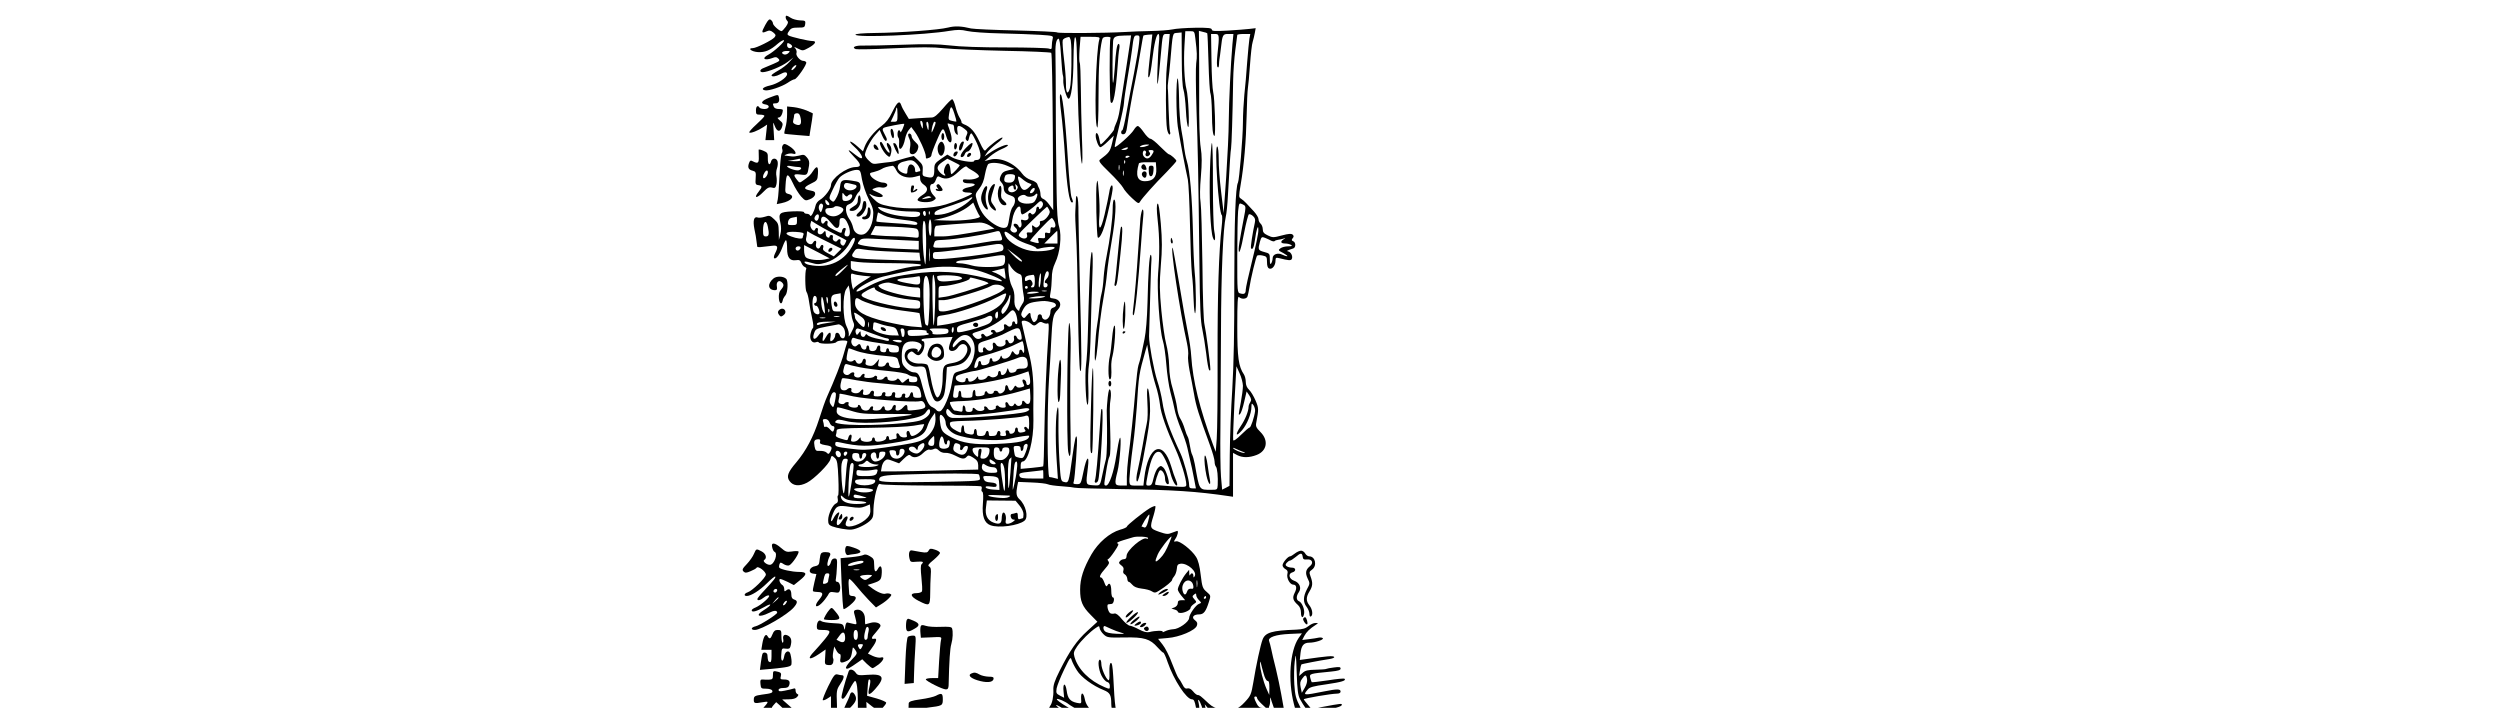 <?xml version="1.0" standalone="no"?>
<!DOCTYPE svg PUBLIC "-//W3C//DTD SVG 20010904//EN"
 "http://www.w3.org/TR/2001/REC-SVG-20010904/DTD/svg10.dtd">
<svg version="1.0" xmlns="http://www.w3.org/2000/svg"
 width="1766pt" height="500pt"
 viewBox="-500 0 1766 500"
 preserveAspectRatio="xMidYMid meet">
<g transform="translate(0,640) scale(0.1,-0.1)"
fill="#000000" stroke="none">
<path d="M550 6277 c0 -7 5 -18 11 -24 9 -9 6 -19 -10 -42 -13 -17 -26 -31
-30 -31 -15 0 -61 41 -61 55 0 7 -6 18 -14 24 -11 9 -19 3 -40 -35 -29 -53
-28 -62 8 -46 20 9 29 8 48 -7 19 -16 20 -21 9 -35 -17 -20 -129 -76 -153 -76
-41 0 -9 -25 35 -28 51 -3 88 12 142 60 20 17 39 27 43 23 8 -8 -69 -79 -110
-101 -51 -27 -29 -45 28 -24 21 9 31 8 42 -4 14 -14 10 -18 -34 -37 -27 -11
-59 -25 -71 -30 -27 -10 -30 -29 -5 -29 37 1 135 41 175 72 l42 32 -30 -33
c-16 -18 -51 -45 -77 -59 -27 -15 -48 -30 -48 -34 0 -13 33 -8 60 7 32 18 50
19 50 1 0 -24 -67 -68 -121 -80 -49 -11 -66 -28 -35 -34 26 -6 120 26 160 53
20 14 42 25 49 25 16 1 90 108 82 120 -3 6 -13 10 -21 10 -22 0 -54 37 -48 55
4 8 0 23 -7 32 -13 14 -11 14 19 -1 32 -16 34 -16 74 6 47 26 60 48 28 48 -29
0 -152 29 -169 39 -11 7 -11 13 3 32 13 20 25 24 64 24 43 0 47 2 50 25 3 23
0 25 -37 26 -22 1 -52 9 -65 18 -30 19 -36 20 -36 3z m45 -208 c-11 -17 -35
-9 -35 11 0 18 3 19 20 10 11 -6 18 -15 15 -21z m-26 -44 c-9 -9 -23 -13 -32
-9 -24 9 -11 24 21 24 24 0 25 -2 11 -15z m46 -105 c-10 -11 -20 -18 -23 -15
-7 6 18 35 31 35 5 0 2 -9 -8 -20z"/>
<path d="M1695 6205 c-61 -16 -330 -36 -517 -38 -86 -1 -137 -6 -135 -12 5
-22 490 -3 664 27 57 9 83 9 125 -1 29 -7 136 -15 238 -17 102 -2 227 -7 278
-10 90 -6 94 -7 88 -28 -3 -11 -6 -34 -6 -49 0 -25 -3 -27 -22 -20 -13 4 -149
8 -303 8 -174 0 -324 5 -395 14 -87 10 -169 11 -335 5 -121 -4 -246 -7 -277
-6 -56 2 -85 -12 -53 -25 10 -3 130 -1 269 6 191 9 276 9 356 0 58 -6 250 -14
427 -18 177 -3 325 -10 329 -14 5 -4 9 -256 11 -560 l3 -551 -27 37 c-14 20
-34 39 -44 42 -12 4 -19 16 -19 31 0 13 -4 32 -9 42 -5 9 -12 24 -14 33 -3 8
-22 21 -43 27 -24 8 -49 25 -64 46 -53 73 -153 117 -223 99 l-42 -11 38 33
c22 19 59 42 83 52 24 10 44 22 44 26 0 16 -78 -17 -135 -57 l-30 -21 16 25
c9 14 40 43 68 65 29 21 48 41 42 43 -12 4 -95 -59 -117 -87 -9 -12 -18 -1
-46 60 -33 71 -64 105 -111 122 -9 4 -16 10 -15 14 1 4 -5 19 -14 33 -9 14
-22 49 -29 78 -7 28 -18 52 -23 51 -6 0 -35 -29 -65 -65 -41 -47 -61 -64 -80
-64 -14 0 -56 -3 -93 -5 l-68 -5 -23 38 c-13 20 -27 47 -31 60 -12 35 -28 22
-63 -49 -22 -47 -44 -75 -75 -98 -52 -38 -103 -101 -120 -147 l-12 -33 -38 34
c-21 19 -44 35 -51 35 -6 -1 4 -15 24 -33 68 -60 82 -117 15 -63 -62 51 -68
44 -12 -13 51 -51 53 -71 8 -71 -63 -1 -172 -82 -172 -128 0 -25 -44 -84 -77
-103 -16 -9 -30 -27 -33 -45 -9 -40 -32 -82 -38 -66 -2 6 -12 12 -23 12 -10 0
-19 5 -19 10 0 7 -30 9 -82 7 -94 -5 -101 -12 -85 -82 6 -28 6 -55 -1 -81
l-10 -39 -1 58 c-1 53 -4 62 -32 88 -29 27 -34 29 -66 18 -19 -6 -40 -8 -48
-6 -29 12 -38 -19 -26 -81 7 -31 14 -70 15 -87 2 -16 4 -33 5 -37 0 -4 17 -5
36 -2 19 2 51 6 70 8 40 5 44 -7 20 -54 -8 -16 -11 -31 -6 -34 14 -9 40 28 60
83 10 28 21 48 24 44 4 -3 7 -30 7 -59 0 -63 19 -88 62 -82 24 4 31 0 39 -19
5 -13 15 -26 24 -29 8 -3 13 -10 10 -14 -10 -16 -8 -149 2 -162 6 -7 14 -38
18 -68 4 -30 14 -84 22 -119 9 -40 11 -66 4 -70 -5 -3 -12 -22 -16 -42 -7 -39
12 -66 40 -56 8 4 17 2 19 -2 8 -13 115 -11 123 2 5 7 25 12 46 12 29 0 36 -3
31 -15 -3 -8 -14 -44 -24 -80 -16 -60 -66 -187 -117 -300 -12 -25 -37 -97 -57
-161 -40 -125 -92 -223 -161 -305 -61 -71 -71 -101 -47 -133 25 -34 69 -38
122 -11 51 26 158 133 166 166 7 29 10 29 33 7 15 -15 19 -39 23 -140 3 -68 2
-123 -2 -123 -4 0 -5 -11 -2 -25 3 -17 -1 -27 -12 -31 -24 -9 -56 -77 -56
-117 0 -28 5 -36 28 -45 34 -13 110 -26 137 -23 35 3 99 34 128 60 24 22 27
32 27 85 1 34 9 89 18 123 14 50 20 60 32 53 8 -5 166 -9 358 -10 189 0 347
-2 352 -5 5 -3 7 -12 4 -19 -3 -8 -1 -17 5 -20 7 -4 8 -35 4 -84 -7 -89 10
-136 53 -152 57 -22 199 -3 241 32 30 24 9 111 -36 152 -22 20 -25 42 -15 93
l6 29 96 -4 c54 -2 104 -8 114 -13 9 -5 53 -11 99 -14 45 -3 85 -8 90 -10 4
-3 153 -7 331 -10 362 -5 532 -16 761 -50 l27 -4 0 155 0 155 30 -16 c37 -19
84 -19 136 1 74 28 87 103 28 162 -30 30 -35 41 -30 66 18 96 18 103 -5 157
-13 30 -33 64 -46 76 -15 14 -23 34 -23 55 0 19 -6 42 -13 53 -38 56 -47 119
-47 341 0 170 3 215 12 206 18 -18 56 -15 61 6 3 9 8 35 12 57 10 68 47 220
55 229 5 4 22 5 39 1 28 -6 31 -10 31 -46 0 -28 5 -42 16 -46 21 -8 44 22 44
55 0 22 3 24 28 18 63 -16 80 -17 86 -7 11 17 -3 49 -22 54 -18 4 -13 7 33 22
20 6 19 44 0 51 -12 5 -13 9 -4 21 9 10 9 17 1 25 -9 9 -28 8 -77 -5 -60 -16
-66 -16 -99 0 -28 13 -36 23 -36 44 0 14 -7 32 -15 39 -8 7 -15 21 -15 32 0
11 -15 35 -32 54 -18 19 -42 45 -54 58 -11 12 -28 27 -38 33 -16 9 -16 15 -2
99 24 140 38 305 42 484 2 91 6 180 9 198 3 18 10 92 15 165 5 72 13 146 19
162 5 17 12 45 15 63 l6 33 -43 -5 c-23 -3 -93 -8 -154 -12 -93 -5 -113 -4
-113 7 0 11 -24 14 -117 13 -65 -1 -138 -6 -163 -12 -25 -5 -92 -10 -150 -11
-58 -1 -141 -4 -185 -7 -141 -8 -474 -10 -477 -3 -2 4 -131 10 -288 14 -157 3
-301 10 -320 14 -69 17 -116 19 -165 6z m1749 -77 c12 -101 13 -127 6 -175 -4
-26 -3 -174 2 -328 10 -285 13 -437 21 -1105 3 -291 8 -391 20 -445 8 -38 21
-117 28 -175 6 -58 16 -109 20 -114 6 -6 9 -4 9 5 0 40 -32 279 -41 314 -7 25
-13 189 -15 425 -3 212 -8 410 -13 440 -6 34 -5 105 2 182 8 96 8 147 -1 205
-8 49 -12 187 -11 368 0 160 0 328 -1 374 l-1 83 28 -7 c15 -3 30 -8 31 -10 2
-2 6 -95 9 -207 3 -112 9 -210 14 -219 4 -9 9 -68 10 -131 1 -118 7 -168 18
-168 10 0 2 271 -9 310 -5 19 -11 119 -12 223 l-3 187 28 0 c31 0 32 -7 17
-145 -5 -47 -5 -84 1 -89 5 -6 9 -1 10 15 0 13 2 31 3 39 2 8 6 42 10 75 11
101 14 105 53 105 l36 0 -7 -72 c-12 -138 -25 -403 -26 -543 0 -77 -9 -255
-18 -395 l-18 -255 -18 150 c-10 82 -18 187 -17 232 0 45 -4 85 -10 88 -22 14
9 -469 32 -485 4 -3 4 -39 -1 -80 -20 -175 -30 -475 -29 -925 1 -264 -2 -522
-6 -574 l-7 -93 -20 53 c-94 253 -142 450 -153 622 -2 40 -13 115 -24 168 -11
53 -39 208 -61 345 -23 137 -44 251 -46 253 -20 21 50 -447 101 -674 7 -33 11
-72 8 -87 -3 -15 2 -62 10 -105 9 -43 23 -118 32 -168 14 -83 31 -139 114
-365 17 -47 31 -96 31 -111 0 -14 4 -29 9 -35 10 -9 16 -74 13 -131 -2 -32 -4
-33 -44 -33 -90 0 -84 -8 -118 182 -5 26 -13 55 -18 65 -6 10 -13 41 -17 68
-4 28 -11 55 -15 60 -4 6 -14 30 -21 55 -7 25 -21 57 -30 71 -10 14 -21 50
-24 80 -4 30 -18 88 -30 130 -16 51 -25 106 -26 165 -1 49 -11 118 -21 154
-10 36 -25 142 -34 235 -13 143 -14 193 -4 318 10 116 10 178 0 298 -9 101
-16 147 -23 140 -7 -7 -7 -45 1 -118 14 -123 14 -249 3 -372 -10 -106 11 -407
33 -476 9 -27 20 -104 25 -170 5 -66 18 -154 29 -195 11 -41 25 -97 30 -125 5
-27 25 -88 44 -135 20 -47 40 -107 46 -135 6 -27 15 -68 20 -90 6 -22 17 -75
25 -117 l15 -78 -24 0 c-19 0 -24 5 -24 25 0 35 -37 171 -60 220 -79 170 -115
270 -129 367 -6 40 -22 107 -36 148 -25 79 -59 264 -58 315 11 386 14 506 17
538 1 20 -1 37 -5 37 -10 0 -18 -126 -23 -340 -3 -110 -11 -205 -21 -255 -9
-44 -21 -98 -25 -120 -5 -22 -13 -51 -18 -65 -5 -14 -14 -90 -21 -170 -12
-152 -35 -366 -51 -485 -5 -38 -9 -98 -10 -132 l0 -63 -40 0 c-47 0 -49 10
-26 100 17 66 31 265 16 235 -5 -11 -16 -66 -24 -122 -18 -119 -50 -213 -73
-213 -13 0 -14 7 -9 38 3 20 10 62 15 93 5 31 13 65 19 75 6 12 8 76 5 164 -5
178 -5 194 3 247 3 23 2 49 -3 58 -7 13 -12 -1 -18 -51 -4 -38 -7 -80 -7 -94
5 -188 2 -312 -6 -345 -6 -22 -16 -65 -22 -95 -20 -96 -16 -91 -68 -88 -53 4
-53 1 -37 126 12 96 -10 77 -31 -28 -18 -88 -19 -90 -47 -90 -24 0 -28 3 -22
18 8 22 28 287 22 310 -6 27 -13 0 -31 -128 -27 -196 -26 -193 -62 -184 -20 5
-22 16 -30 147 -5 78 -8 201 -7 272 2 88 -1 121 -7 102 -13 -42 -16 -212 -6
-366 l9 -134 -24 6 c-13 4 -30 7 -36 7 -16 0 -17 490 -2 705 5 77 12 185 14
240 9 182 13 203 47 237 34 34 17 76 -34 80 -23 2 -24 4 -17 43 5 22 8 67 9
99 0 41 7 74 24 110 34 70 47 189 28 253 -11 33 -16 107 -18 243 -1 107 -3
247 -4 310 -1 63 -2 214 -2 335 0 121 -1 258 -2 305 -3 90 3 131 21 137 6 2
13 -36 17 -104 6 -99 11 -150 16 -163 1 -3 2 -16 1 -30 -2 -35 23 -123 36
-127 19 -7 35 110 36 274 1 104 6 162 12 160 10 -4 12 -60 18 -372 4 -224 19
-497 29 -520 5 -12 6 61 1 175 -4 107 -7 269 -8 360 -1 91 -4 171 -8 177 -4 6
-4 50 -1 97 l7 86 69 0 c61 0 69 -2 64 -17 -25 -80 -38 -588 -16 -623 6 -10
10 70 10 225 0 211 7 310 25 393 4 17 12 22 36 22 19 0 28 -4 23 -11 -8 -14
-7 -437 2 -451 18 -29 36 67 49 257 3 50 8 105 12 123 3 18 1 32 -5 32 -12 0
-20 -49 -28 -178 -4 -56 -9 -100 -12 -97 -5 5 -4 237 1 295 3 31 18 38 80 39
l47 1 -6 -42 c-6 -44 -57 -374 -75 -487 -5 -35 -17 -77 -25 -92 -7 -15 -14
-34 -14 -42 0 -12 -85 -107 -95 -107 -2 0 -6 18 -10 40 -7 40 -25 56 -25 21 0
-29 21 -81 33 -81 6 0 30 18 53 41 l42 41 -13 -56 c-13 -55 -20 -65 -84 -113
-13 -9 -4 -23 65 -90 45 -43 88 -92 97 -108 8 -17 37 -50 63 -74 42 -39 48
-42 57 -26 14 25 105 127 188 210 38 39 69 74 69 78 0 10 -41 46 -53 47 -4 0
-32 25 -62 55 -29 30 -60 55 -69 55 -8 0 -29 20 -46 45 -17 25 -36 45 -43 45
-7 0 -19 -13 -28 -28 -17 -30 -127 -128 -134 -120 -3 3 11 67 30 143 19 76 35
153 35 170 0 17 12 99 26 181 14 82 28 167 30 189 12 98 14 105 36 105 19 0
20 -4 14 -57 -3 -32 -19 -125 -35 -208 -17 -82 -40 -207 -53 -277 -12 -71 -26
-128 -30 -128 -4 0 -8 -7 -8 -16 0 -9 7 -14 18 -12 12 2 19 16 23 48 11 77 39
241 59 335 10 50 27 140 36 200 10 61 19 112 21 114 2 2 16 5 33 6 l30 2 -6
-56 c-3 -31 -10 -92 -15 -136 -11 -101 -11 -125 0 -105 5 8 14 60 20 114 14
119 30 186 44 186 6 0 8 -21 4 -58 -4 -32 -8 -121 -11 -198 -6 -163 5 -115 24
109 13 147 13 147 38 147 l25 0 -7 -82 c-4 -46 -10 -114 -14 -153 -9 -89 -8
-388 2 -437 4 -21 12 -38 17 -38 6 0 8 9 4 20 -3 11 -8 82 -10 157 -2 76 -4
143 -6 148 -1 6 0 33 4 60 4 28 10 82 13 120 19 223 16 210 50 213 l31 3 1
-188 c0 -115 5 -199 12 -217 6 -17 14 -81 17 -143 3 -63 10 -116 16 -120 11
-7 2 217 -12 267 -14 54 -21 194 -14 308 l6 102 33 0 c31 0 32 -1 38 -52z
m382 0 c-3 -18 -10 -94 -16 -168 -5 -74 -14 -178 -20 -230 -5 -52 -10 -140
-10 -196 0 -101 -26 -409 -35 -424 -17 -28 -26 -275 -26 -710 1 -331 -4 -578
-14 -745 -9 -137 -17 -348 -18 -469 l-2 -218 -26 -14 -26 -13 -8 92 c-4 51 -6
205 -4 342 1 138 3 446 4 685 1 409 15 730 34 810 5 19 12 87 15 150 15 267
18 306 22 330 4 23 11 233 15 485 1 61 8 155 15 210 7 55 13 103 14 108 0 4
21 7 46 7 l46 0 -6 -32z m-1262 -15 c9 -53 5 -298 -6 -335 -15 -52 -29 -37
-28 30 0 32 -6 110 -14 175 -8 66 -12 125 -9 132 4 12 18 19 45 24 3 0 9 -11
12 -26z m-808 -571 c-2 -2 -16 0 -31 4 -25 6 -27 9 -21 47 10 63 18 65 37 6
10 -29 16 -55 15 -57z m-416 48 c0 -46 -2 -50 -24 -50 l-24 0 19 40 c10 21 19
44 19 50 0 5 2 10 5 10 3 0 5 -22 5 -50z m179 -78 c0 -24 -1 -25 -9 -7 -12 28
-12 47 0 40 6 -3 10 -18 9 -33z m41 -4 c0 -36 -4 -35 -14 5 -4 16 -2 27 4 27
5 0 10 -14 10 -32z m49 25 c-1 -17 -28 -77 -28 -67 -2 24 12 74 20 74 5 0 9
-3 8 -7z m-233 -44 c-9 -19 -15 -28 -16 -21 0 6 -4 12 -10 12 -11 0 -14 -43
-3 -54 4 -4 6 -23 4 -42 -5 -65 30 -34 43 38 4 20 15 47 25 59 l18 22 26 -35
c28 -37 77 -146 77 -173 0 -17 2 -18 24 -9 9 3 16 12 16 20 0 8 17 55 39 105
41 95 45 97 66 25 14 -49 41 -57 37 -11 -1 17 -10 47 -18 69 -14 35 -13 38 1
32 9 -3 21 -6 26 -6 5 0 9 -12 9 -26 0 -14 6 -32 14 -40 13 -12 14 -10 9 21
-7 42 10 46 50 15 23 -18 25 -24 15 -46 -9 -18 -9 -27 0 -36 9 -9 13 -4 18 21
4 17 11 30 16 29 5 -2 23 -34 40 -72 33 -75 32 -116 -2 -116 -11 0 -20 -4 -20
-8 0 -15 -119 5 -154 26 l-34 20 -46 -31 c-41 -29 -46 -36 -46 -72 0 -56 -8
-65 -50 -56 -34 7 -35 9 -32 46 3 34 -2 45 -30 71 l-33 32 -55 -14 c-30 -8
-62 -17 -70 -20 -8 -4 -28 -7 -45 -9 -16 -1 -50 -6 -75 -9 -41 -7 -48 -5 -73
20 -15 14 -27 32 -27 40 0 26 39 102 71 139 l33 37 18 -41 c10 -23 22 -40 28
-36 6 4 6 13 0 25 -6 11 -14 29 -20 40 -7 13 -6 21 3 27 11 7 138 32 145 28 1
-1 -4 -17 -12 -36z m1729 -119 c-11 -5 -29 -9 -40 -9 -17 -1 -17 1 -5 9 8 5
26 9 40 9 23 0 23 -1 5 -9z m-140 -20 c-3 -5 -16 -10 -28 -9 -21 0 -21 1 -2 9
28 12 37 12 30 0z m130 -31 c-11 -17 6 -31 21 -18 11 9 11 15 3 25 -9 11 -7
14 10 14 25 0 26 -8 5 -38 -18 -26 -36 -28 -54 -7 -14 17 -6 50 10 40 6 -4 8
-11 5 -16z m-115 -23 c0 -2 -7 -6 -15 -10 -8 -3 -15 -1 -15 4 0 6 7 10 15 10
8 0 15 -2 15 -4z m-1201 -62 c5 -5 -50 -64 -58 -64 -3 0 -6 14 -7 31 -1 16 -6
35 -12 41 -16 16 -45 -52 -30 -69 19 -23 -10 -14 -32 9 -27 29 -22 47 19 75
l33 22 42 -21 c22 -11 43 -22 45 -24z m-304 10 c22 -23 33 -54 21 -54 -2 0
-11 -2 -19 -5 -9 -4 -13 1 -13 16 1 29 -31 50 -44 29 -5 -8 -10 -25 -10 -38 0
-19 -4 -22 -22 -17 -57 17 -63 67 -10 82 59 17 71 15 97 -13z m1472 4 c-3 -8
-6 -5 -6 6 -1 11 2 17 5 13 3 -3 4 -12 1 -19z m221 -40 c4 -59 -23 -88 -80
-88 -54 0 -68 41 -43 125 1 6 29 10 61 9 l59 0 3 -46z m-1051 20 l48 -21 -42
-10 c-32 -7 -44 -16 -54 -39 -10 -24 -9 -31 5 -47 9 -9 16 -25 16 -33 0 -32
12 -47 46 -58 27 -9 34 -17 34 -37 0 -15 -7 -34 -16 -44 -8 -9 -19 -41 -23
-71 -4 -29 -10 -59 -15 -66 -14 -23 -59 -12 -113 28 -54 41 -81 82 -103 157
-12 40 -11 43 17 80 21 26 34 58 41 102 7 36 17 68 24 73 24 14 86 8 135 -14z
m790 -25 c-3 -10 -5 -4 -5 12 0 17 2 24 5 18 2 -7 2 -21 0 -30z m-1575 -7 c19
-40 78 -60 131 -45 18 5 33 9 34 9 2 0 3 -11 3 -24 0 -14 10 -30 25 -40 35
-23 31 -50 -11 -75 -19 -12 -34 -27 -32 -34 7 -18 89 -21 113 -3 20 14 20 15
-2 38 -27 28 -31 78 -7 78 8 0 20 13 25 30 9 25 14 28 29 20 42 -22 79 -12
131 37 30 28 53 43 57 36 4 -5 21 -17 38 -26 17 -9 36 -23 43 -31 11 -13 9
-17 -15 -27 -16 -6 -44 -9 -62 -7 -25 3 -32 1 -30 -11 3 -12 15 -16 46 -16 53
0 49 -17 -6 -28 -54 -10 -58 -37 -6 -37 19 0 33 -4 30 -8 -6 -10 -112 -54
-184 -76 -100 -31 -275 -37 -396 -14 -70 14 -82 20 -120 58 -26 27 -32 37 -16
27 30 -19 82 -26 86 -12 2 6 -15 18 -39 28 -41 18 -42 19 -17 28 13 6 34 8 45
5 25 -6 50 8 41 23 -4 6 -16 11 -27 11 -28 0 -77 27 -89 49 -9 17 -6 20 23 26
17 4 41 13 53 20 18 12 43 19 80 24 6 0 17 -14 26 -33z m-243 -63 c7 -38 28
-101 48 -141 32 -65 35 -80 30 -128 -6 -57 -35 -109 -66 -119 -34 -11 -68 11
-75 48 -4 19 -16 47 -28 62 -11 15 -21 42 -22 61 -1 28 4 35 25 43 15 5 31 22
39 42 8 19 20 39 28 44 8 7 12 24 10 40 -3 28 -7 31 -61 39 -64 10 -78 4 -82
-37 -4 -35 -16 -68 -33 -95 -13 -20 -16 -21 -32 -7 -15 14 -15 19 13 77 16 35
37 72 46 82 21 25 89 56 122 56 25 0 28 -4 38 -67z m1848 30 c-3 -10 -5 -4 -5
12 0 17 2 24 5 18 2 -7 2 -21 0 -30z m-767 -7 c0 -31 -13 -46 -40 -46 -34 0
-41 9 -33 38 4 17 13 22 39 22 23 0 34 -5 34 -14z m101 -51 c20 -7 20 -7 -3
-29 -31 -30 -51 -22 -66 24 -18 59 -15 64 18 37 16 -14 39 -29 51 -32z m-1236
-9 c28 -4 17 -31 -16 -39 -33 -8 -65 13 -56 38 6 13 13 15 35 10 15 -4 32 -8
37 -9z m1149 -34 c-15 -23 -52 -28 -61 -7 -3 10 0 21 8 26 20 13 29 11 29 -6
0 -8 5 -15 11 -15 6 0 8 9 4 23 -6 18 -5 20 6 9 10 -9 11 -17 3 -30z m116 -17
c-7 -8 -17 -12 -22 -9 -5 3 -1 15 9 26 20 22 32 6 13 -17z m-1313 -30 c12 15
33 17 33 2 0 -20 -22 -37 -47 -37 -19 0 -23 5 -23 32 0 30 1 31 15 12 9 -12
18 -15 22 -9z m1331 -22 c-10 -22 -21 -29 -50 -31 -43 -4 -78 12 -78 34 0 18
41 36 55 23 14 -14 53 -11 67 5 18 20 22 2 6 -31z m-740 12 c-2 -1 -19 -5 -38
-8 -34 -6 -34 -6 -11 7 14 8 31 12 38 9 8 -3 13 -7 11 -8z m262 -31 c-50 -43
-132 -81 -189 -89 -47 -6 -52 -5 -49 10 2 12 24 24 68 37 76 23 171 59 184 70
5 4 12 6 14 3 3 -2 -10 -16 -28 -31z m-982 -20 c-10 -10 -28 6 -28 24 0 15 1
15 17 -1 9 -9 14 -19 11 -23z m1509 10 c3 -8 -2 -23 -11 -32 -10 -10 -16 -12
-16 -4 0 7 -4 12 -10 12 -5 0 -10 -8 -10 -19 0 -23 -25 -47 -35 -31 -10 16
-27 1 -20 -20 6 -20 -16 -33 -41 -23 -12 4 -14 0 -9 -20 7 -28 -12 -48 -21
-23 -6 17 -34 22 -34 7 0 -5 7 -14 15 -21 23 -19 0 -44 -25 -28 -10 7 -16 17
-12 22 3 6 9 35 13 64 10 71 59 128 59 68 0 -14 4 -27 9 -30 8 -6 76 43 111
79 18 19 29 19 37 -1z m-446 -90 c15 -18 -107 -35 -226 -32 l-100 3 58 13 c70
16 151 53 192 86 l30 25 18 -42 c10 -22 22 -46 28 -53z m1874 32 c-4 -23 -16
-85 -26 -139 -10 -54 -19 -110 -19 -125 0 -54 17 -3 39 116 13 67 28 125 33
128 5 3 18 -2 29 -12 15 -14 18 -25 13 -48 -16 -71 -31 -172 -27 -179 10 -17
21 6 28 59 4 32 11 67 15 78 7 18 9 16 9 -12 1 -18 -19 -114 -44 -214 -25
-100 -45 -192 -45 -204 0 -28 -10 -35 -38 -27 -22 5 -22 7 -22 263 0 141 3
284 6 318 7 60 7 60 31 49 22 -10 23 -15 18 -51z m-2982 47 c3 -5 0 -19 -5
-33 -9 -23 -10 -24 -19 -7 -16 28 8 67 24 40z m144 -30 c5 -15 -24 -42 -53
-49 -34 -9 -74 11 -74 36 0 15 7 20 29 20 17 0 32 4 35 9 8 12 58 -1 63 -16z
m348 -5 c33 -7 90 -12 128 -12 56 0 67 -3 67 -17 0 -23 -33 -27 -121 -17 -81
9 -152 32 -171 55 -9 12 -7 13 13 9 13 -3 51 -11 84 -18z m1105 2 c9 -16 7
-27 -10 -50 -12 -17 -30 -30 -40 -30 -12 0 -17 -5 -14 -13 3 -8 -2 -20 -11
-27 -12 -10 -18 -10 -31 1 -14 12 -16 10 -12 -16 3 -26 0 -30 -20 -27 -19 2
-22 -2 -17 -17 8 -25 -21 -35 -48 -16 -21 15 -19 17 82 115 57 55 105 100 107
100 2 0 8 -9 14 -20z m-870 -31 c0 -11 -4 -17 -10 -14 -5 3 -10 13 -10 21 0 8
5 14 10 14 6 0 10 -9 10 -21z m27 -1 c-3 -8 -6 -5 -6 6 -1 11 2 17 5 13 3 -3
4 -12 1 -19z m-185 -41 c73 -8 98 -15 98 -25 0 -11 -10 -13 -42 -8 -24 3 -88
8 -143 11 -54 3 -101 8 -103 10 -2 2 -1 17 3 34 l7 31 41 -21 c25 -13 77 -25
139 -32z m-599 13 c-6 -22 -18 -26 -28 -10 -8 13 14 42 25 35 5 -3 6 -14 3
-25z m-153 -20 c0 -27 -3 -30 -34 -30 -30 0 -33 2 -29 24 4 18 13 26 32 29 14
2 27 5 29 6 1 0 2 -12 2 -29z m223 6 c12 -13 28 -31 35 -40 23 -28 42 -19 42
19 0 29 4 35 21 35 14 0 26 -12 39 -43 20 -44 17 -87 -4 -87 -21 0 -25 11 -16
36 7 18 6 24 -5 24 -7 0 -15 -9 -17 -20 -3 -20 -4 -20 -56 6 -42 21 -51 30
-47 45 7 20 -9 27 -20 9 -11 -18 -25 -10 -25 15 0 32 24 33 53 1z m1596 -12
c13 -29 6 -48 -15 -40 -10 4 -14 -2 -14 -20 0 -21 -4 -24 -20 -19 -16 5 -20 2
-18 -17 3 -20 -1 -23 -25 -20 -25 3 -28 0 -22 -18 6 -19 4 -20 -22 -14 -15 4
-32 9 -36 11 -8 5 141 163 153 163 4 0 12 -12 19 -26z m-869 -45 c0 -37 -4
-58 -10 -54 -5 3 -10 31 -10 61 0 30 5 54 10 54 6 0 10 -27 10 -61z m-710 -29
c36 -18 74 -38 85 -44 11 -6 21 -12 23 -13 2 -1 -2 -11 -8 -23 -9 -17 -14 -19
-25 -10 -8 6 -11 18 -8 26 6 16 -12 20 -22 4 -10 -16 -37 1 -32 21 3 12 0 19
-9 19 -8 0 -14 -5 -14 -11 0 -16 -25 -5 -26 12 -2 31 -5 33 -18 16 -17 -22
-46 -13 -39 14 6 21 -12 27 -20 7 -8 -23 -40 17 -32 41 l6 21 37 -23 c20 -13
66 -38 102 -57z m669 28 c1 -29 3 -62 3 -73 1 -11 0 -60 -1 -110 -3 -87 -4
-88 -12 -40 -14 83 -16 275 -3 275 7 0 13 -20 13 -52z m-1115 11 c11 -54 8
-69 -14 -69 -17 0 -20 7 -20 43 0 64 23 81 34 26z m1565 9 l36 -23 -35 -6
c-203 -37 -286 -49 -334 -49 l-56 0 0 35 c0 20 6 37 13 40 11 3 216 19 306 23
20 1 48 -7 70 -20z m-516 -23 c11 -4 17 -18 17 -37 0 -30 0 -30 -47 -24 -27 3
-82 7 -123 7 -41 1 -96 3 -122 6 l-48 5 16 30 16 31 136 -5 c76 -3 145 -9 155
-13z m-797 -42 c-3 -8 -6 -18 -6 -22 0 -11 -41 -7 -82 9 -54 20 -38 36 33 32
49 -3 59 -7 55 -19z m159 -46 l109 -54 -27 -27 -27 -27 -40 21 c-33 17 -40 25
-35 40 7 23 -13 28 -21 6 -10 -25 -36 -6 -30 20 7 27 -8 32 -22 8 -13 -24 -55
3 -48 31 3 11 6 28 6 39 0 14 3 16 13 7 7 -6 62 -35 122 -64z m1235 47 c15
-39 13 -44 -22 -44 -17 0 -65 -6 -107 -14 -121 -23 -231 -36 -294 -36 -56 0
-58 1 -51 23 9 31 7 30 76 33 86 5 255 31 343 54 45 12 45 12 55 -16z m118
-37 c15 -9 51 -25 80 -34 28 -9 52 -21 52 -26 0 -4 8 -6 18 -4 44 13 112 18
112 8 0 -19 -108 -33 -172 -22 -70 12 -152 60 -173 101 -19 37 -8 44 27 17 16
-12 42 -30 56 -40z m282 18 l0 -45 -47 0 -46 0 44 45 c24 24 45 44 47 45 1 0
2 -20 2 -45z m-1439 -42 c-56 -125 -176 -184 -315 -154 -16 3 -31 11 -33 18
-3 8 11 7 46 -3 44 -13 55 -13 105 1 66 19 142 83 171 144 23 45 47 40 26 -6z
m2948 17 c10 -5 21 -6 25 -3 3 4 14 8 24 9 9 1 26 5 37 8 18 7 18 6 3 -4 -26
-16 -22 -30 10 -30 15 0 34 -5 42 -10 11 -7 6 -10 -21 -10 -19 0 -44 -6 -54
-14 -18 -13 -16 -15 21 -34 21 -12 33 -21 26 -22 -7 0 -22 5 -34 11 -30 16
-68 3 -68 -24 0 -12 -5 -29 -10 -37 -7 -11 -10 -4 -10 27 0 41 -1 43 -40 53
-43 12 -45 16 -30 72 10 35 13 37 36 28 14 -6 33 -14 43 -20z m-2616 4 l127
-6 0 -31 0 -30 -152 6 c-157 7 -278 23 -278 37 0 5 7 15 15 24 11 11 32 13 87
10 40 -2 130 -7 201 -10z m725 -51 c2 -14 -3 -23 -15 -27 -62 -18 -358 -56
-440 -56 -39 0 -43 2 -43 25 0 22 4 25 34 25 34 0 279 32 371 49 71 13 89 10
93 -16z m-1265 -86 c-43 -9 -110 -2 -130 15 -7 6 -13 28 -13 49 l0 38 91 -47
90 -47 -38 -8z m744 -4 c-2 -21 -4 -4 -4 37 0 41 2 58 4 38 2 -21 2 -55 0 -75z
m-913 82 c-4 -8 -12 -15 -20 -15 -8 0 -14 7 -14 15 0 8 9 15 20 15 13 0 18 -5
14 -15z m671 -23 l170 -7 3 -28 4 -29 -214 6 c-281 9 -290 11 -253 62 13 19
19 20 67 12 29 -6 130 -13 223 -16z m894 -64 c6 -18 -33 9 -69 47 l-35 38 50
-38 c28 -20 52 -42 54 -47z m-119 8 c0 -23 -6 -36 -17 -41 -37 -15 -170 -15
-219 0 -27 8 -64 15 -82 15 -49 0 -29 20 21 21 23 0 92 9 152 19 153 25 145
26 145 -14z m-793 -25 c116 -1 194 -5 198 -11 4 -6 -7 -10 -25 -10 -29 0 -115
-17 -205 -42 -48 -13 -130 -12 -207 3 -56 11 -58 13 -58 44 l0 31 53 -7 c28
-4 138 -8 244 -8z m852 -48 c11 -12 29 -24 41 -28 16 -5 20 -15 20 -53 1 -26
5 -67 10 -92 7 -37 5 -49 -11 -71 -10 -15 -19 -33 -19 -41 0 -7 -8 -3 -19 11
-13 16 -17 37 -15 72 1 33 -4 61 -18 86 -12 23 -21 65 -24 108 -2 46 -1 63 5
50 5 -11 18 -30 30 -42z m-1210 -7 c-24 -25 -46 -41 -47 -35 -3 9 8 20 67 66
32 25 24 12 -20 -31z m956 4 c81 -23 181 -67 172 -76 -3 -3 -49 6 -104 19
-201 50 -344 59 -534 32 -153 -21 -232 -46 -331 -102 -34 -18 -58 -27 -58 -20
0 22 117 86 187 103 123 29 197 44 243 50 25 3 72 9 105 14 93 13 230 5 320
-20z m198 -59 c-2 -2 -11 3 -20 12 -10 8 -32 21 -48 28 l-30 11 45 12 45 11 5
-35 c3 -19 4 -37 3 -39z m293 3 c-18 -18 -21 -34 -6 -34 6 0 10 -7 10 -15 0
-8 -7 -15 -16 -15 -14 0 -16 8 -10 52 4 29 13 56 19 60 19 12 21 -30 3 -48z
m-1298 18 l54 -5 -61 -38 c-34 -21 -62 -44 -62 -51 -2 -21 -17 45 -18 81 -1
28 2 32 17 26 9 -4 41 -10 70 -13z m1254 -32 c-2 -27 -7 -50 -11 -50 -7 0 -4
62 4 88 8 23 10 12 7 -38z m-747 -17 c6 -51 -3 -308 -11 -301 -2 2 -5 83 -7
181 -4 175 4 229 18 120z m177 42 c32 -13 9 -23 -68 -30 -77 -8 -93 -2 -94 32
0 12 129 11 162 -2z m528 -30 c0 -36 -4 -45 -17 -45 -13 0 -14 3 -5 12 8 8 8
17 1 30 -8 14 -14 16 -29 8 -17 -9 -20 -7 -20 9 0 18 13 25 58 30 8 1 12 -14
12 -44z m-810 5 c0 -35 -5 -36 -96 -19 -81 15 -87 26 -18 34 53 5 83 9 107 14
4 0 7 -12 7 -29z m64 -32 c7 -61 -1 -278 -10 -287 -2 -3 -9 0 -16 7 -12 12
-21 265 -11 315 10 50 30 31 37 -35z m366 33 c39 -11 59 -21 50 -25 -68 -28
-260 -87 -300 -92 l-50 -7 0 42 c0 40 1 41 33 41 51 0 187 37 187 52 0 11 5
10 80 -11z m-565 -37 c33 -7 77 -14 98 -14 36 0 37 -1 37 -36 l0 -36 -57 6
c-82 10 -205 44 -226 64 -18 16 -17 17 15 29 18 6 42 9 53 6 11 -3 47 -11 80
-19z m719 -7 c18 -13 17 -15 -10 -34 -59 -42 -350 -143 -412 -143 -31 0 -32 2
-32 40 l0 40 40 0 c38 0 297 78 330 100 21 14 63 12 84 -3z m-1075 -130 c0
-43 7 -93 15 -112 14 -32 13 -38 -10 -82 -13 -26 -21 -37 -19 -23 4 15 -3 41
-15 65 -27 54 -29 222 -3 262 l18 27 6 -29 c4 -17 7 -65 8 -108z m1251 123 c0
-5 -4 -10 -10 -10 -5 0 -10 5 -10 10 0 6 5 10 10 10 6 0 10 -4 10 -10z m-1080
-8 c0 -23 142 -68 248 -78 71 -6 72 -7 72 -35 0 -26 -3 -29 -32 -29 -97 1
-304 46 -366 79 -27 15 -22 25 26 51 41 21 52 24 52 12z m1213 -19 c-7 -2 -21
-2 -30 0 -10 3 -4 5 12 5 17 0 24 -2 18 -5z m-54 -7 c-11 -9 -90 -16 -84 -6 3
5 25 10 47 10 23 0 39 -2 37 -4z m-1399 -71 l0 -65 -29 0 c-28 0 -30 3 -37 45
-8 57 -2 73 33 78 15 2 29 5 31 6 1 0 2 -28 2 -64z m1164 43 c-15 -52 -59 -89
-143 -123 -69 -28 -223 -70 -293 -79 l-48 -7 0 34 c0 34 1 35 48 41 89 12 274
74 376 127 65 33 69 34 60 7z m30 -35 c-3 -22 -17 -53 -29 -69 -20 -25 -24
-27 -30 -12 -5 12 2 28 19 49 14 17 29 42 32 55 10 38 15 22 8 -23z m-1364 12
c0 -14 -5 -25 -11 -25 -6 0 -9 -5 -7 -11 2 -6 8 -10 13 -9 9 2 23 -25 24 -47
2 -23 -36 -14 -43 10 -12 45 -7 107 9 107 9 0 15 -9 15 -25z m54 -55 c6 -52 5
-53 -9 -30 -8 14 -14 45 -14 70 0 59 14 34 23 -40z m24 39 c-3 -20 -5 -19 -9
9 -3 20 -2 29 4 23 5 -5 7 -19 5 -32z m1522 31 c-14 -4 -45 -8 -70 -8 -40 0
-42 1 -15 8 17 4 48 8 70 8 34 0 36 -1 15 -8z m-1195 -55 c44 -13 133 -31 198
-39 65 -8 120 -16 122 -18 1 -2 6 -25 9 -52 l8 -48 -74 6 c-40 4 -120 19 -178
33 -158 39 -220 76 -220 131 0 38 8 44 34 27 11 -9 57 -26 101 -40z m1258 20
c31 -6 36 -30 7 -38 -13 -3 -20 -14 -20 -29 0 -33 -23 -63 -44 -55 -9 4 -16
13 -16 22 0 8 -7 15 -15 15 -8 0 -15 -8 -15 -19 0 -10 -6 -24 -14 -30 -12 -10
-17 -8 -25 8 -6 11 -11 27 -11 35 0 22 -9 20 -29 -5 -15 -19 -18 -19 -30 -6
-10 13 -9 21 3 45 22 42 40 53 98 61 54 7 62 7 111 -4z m-1576 -67 c-3 -8 -6
-5 -6 6 -1 11 2 17 5 13 3 -3 4 -12 1 -19z m1311 0 c16 -20 26 -88 13 -88 -6
0 -11 5 -11 10 0 6 -4 10 -10 10 -5 0 -10 -6 -10 -14 0 -21 -20 -30 -33 -17
-17 17 -30 13 -24 -8 3 -15 -3 -23 -26 -32 -24 -10 -32 -10 -35 -1 -4 14 -32
16 -32 2 0 -5 6 -10 13 -10 6 -1 -1 -8 -17 -17 -27 -14 -30 -14 -42 1 -12 17
-31 5 -20 -13 3 -5 -4 -11 -15 -14 -15 -4 -27 1 -39 16 -18 21 -18 22 42 40
66 20 152 71 195 116 32 34 37 36 51 19z m-1058 -80 c0 -15 -4 -28 -9 -28 -13
0 -61 51 -61 66 0 7 -3 20 -6 28 -4 12 6 9 35 -11 32 -21 41 -33 41 -55z m940
57 c0 -14 -4 -25 -10 -25 -11 0 -14 33 -3 43 11 11 13 8 13 -18z m-1122 -12
c-10 -2 -26 -2 -35 0 -10 3 -2 5 17 5 19 0 27 -2 18 -5z m1082 -13 c0 -11 -10
-26 -22 -34 -25 -16 -132 -49 -190 -60 -35 -6 -38 -5 -38 17 0 23 8 27 98 51
54 15 104 31 112 37 24 14 40 10 40 -11z m-1182 3 c-10 -2 -26 -2 -35 0 -10 3
-2 5 17 5 19 0 27 -2 18 -5z m1450 -36 c23 -21 31 -21 53 -1 14 12 22 13 38 4
12 -6 26 -8 32 -4 8 4 9 -19 5 -77 -14 -195 -26 -499 -29 -706 -2 -123 -5
-224 -8 -227 -2 -2 -39 -7 -81 -11 l-78 -7 0 26 c0 16 6 26 14 26 38 0 78 151
76 290 -1 36 -1 119 0 185 1 114 -9 201 -32 290 -6 22 -17 67 -24 100 -7 33
-17 76 -22 95 -8 33 -7 35 14 35 13 -1 32 -9 42 -18z m-1425 3 c-29 -4 -60
-10 -68 -14 -8 -3 -15 -1 -15 4 0 12 27 18 85 18 l50 0 -52 -8z m284 -27 c-3
-10 -5 -4 -5 12 0 17 2 24 5 18 2 -7 2 -21 0 -30z m152 1 c32 -5 42 -12 50
-35 l10 -29 -47 1 c-52 0 -138 30 -136 48 1 6 2 19 3 30 1 17 4 18 41 5 21 -8
57 -17 79 -20z m-337 -1 c23 -21 25 -83 2 -83 -9 0 -18 9 -21 20 -7 25 -33 26
-33 2 0 -18 -18 -42 -32 -42 -4 0 -5 14 -1 30 3 19 1 30 -5 30 -7 0 -18 -13
-27 -30 -20 -38 -29 -38 -22 0 9 41 -7 46 -33 9 -27 -37 -45 -26 -29 18 10 29
15 32 87 46 42 8 81 15 86 16 5 0 18 -6 28 -16z m785 -23 c-1 -11 -5 -20 -9
-20 -3 0 -6 9 -5 20 1 11 5 20 9 20 3 0 6 -9 5 -20z m478 -37 c5 -27 3 -33
-10 -33 -8 0 -18 7 -21 15 -9 23 -27 18 -21 -5 7 -26 -30 -50 -39 -25 -9 22
-27 19 -21 -4 7 -27 -51 -42 -65 -17 -14 25 -31 19 -24 -8 8 -32 -29 -47 -48
-20 -9 12 -15 14 -20 6 -4 -7 -4 -16 -1 -22 3 -5 -3 -10 -14 -10 -17 0 -21 6
-21 34 0 33 1 34 73 56 39 13 83 29 97 36 121 61 121 61 135 -3z m-1056 12
c49 -19 97 -35 106 -35 8 0 15 -5 15 -11 0 -7 -9 -9 -22 -5 -13 4 -32 8 -43
10 -45 8 -80 20 -88 30 -6 8 -10 7 -14 -1 -8 -22 -33 -14 -33 10 -1 21 -2 21
-14 4 -12 -16 -14 -16 -20 -1 -7 17 0 34 14 34 4 0 49 -16 99 -35z m231 5 c0
-16 -4 -30 -10 -30 -5 0 -10 3 -10 8 0 4 -3 17 -6 30 -5 16 -2 22 10 22 11 0
16 -9 16 -30z m310 11 c0 -16 -9 -20 -59 -23 -34 -2 -57 1 -54 6 4 5 -2 15
-12 23 -16 11 -10 13 53 13 64 0 72 -2 72 -19z m-154 0 c-4 -5 0 -11 6 -14 26
-9 0 -16 -67 -19 -66 -3 -70 -2 -73 20 -3 21 0 22 68 22 40 0 69 -4 66 -9z
m330 -76 c26 -64 -7 -174 -58 -194 -13 -5 -36 -13 -53 -17 -28 -9 -30 -14 -42
-84 -13 -82 -57 -186 -82 -195 -8 -3 -20 0 -26 8 -5 7 -18 16 -27 20 -27 10
-45 46 -69 137 -24 97 -32 110 -66 110 -14 0 -37 13 -54 29 -25 25 -29 37 -29
83 0 75 16 102 62 106 41 3 78 -12 78 -31 0 -7 -7 -22 -16 -33 -11 -14 -14
-15 -11 -3 7 22 -56 24 -78 3 -39 -40 7 -117 68 -114 65 4 64 4 76 -67 15 -86
38 -158 56 -173 20 -17 51 3 64 42 6 18 12 69 15 113 2 44 5 81 5 81 1 1 19 4
41 8 57 9 83 23 108 60 27 40 28 66 1 100 -27 34 -45 33 -80 -5 -24 -26 -29
-28 -29 -12 0 23 46 69 75 75 30 7 55 -10 71 -47z m-711 -1 c55 -9 119 -18
143 -21 36 -4 42 -8 42 -29 0 -21 -5 -24 -35 -24 -24 0 -35 5 -35 15 0 8 -4
15 -10 15 -5 0 -10 -7 -10 -16 0 -10 -7 -14 -22 -12 -17 2 -22 9 -20 26 4 27
-18 30 -25 2 -3 -13 -14 -20 -29 -20 -17 0 -24 6 -24 20 0 11 -4 20 -10 20 -5
0 -10 -7 -10 -15 0 -22 -31 -18 -37 5 -6 23 -14 25 -31 8 -18 -18 -46 13 -37
40 5 17 10 19 28 12 12 -6 67 -17 122 -26z m549 0 c-8 -20 -13 -43 -10 -50 9
-22 44 -16 62 11 35 53 89 12 59 -45 -19 -37 -48 -56 -100 -65 -59 -10 -65
-19 -66 -99 0 -75 -16 -137 -36 -143 -14 -5 -38 71 -53 162 -5 32 -14 63 -19
68 -6 6 -31 10 -56 9 -68 -1 -109 46 -70 78 13 10 19 10 33 -4 25 -22 38 -20
56 6 18 25 22 78 6 78 -5 0 -10 4 -10 10 0 8 30 11 177 18 l42 2 -15 -36z
m-344 6 c0 -12 -27 -12 -55 0 -16 7 -13 9 18 9 20 1 37 -3 37 -9z m863 -37 c6
-36 -1 -61 -10 -35 -6 17 -23 15 -23 -2 0 -24 -20 -29 -35 -10 -13 18 -14 18
-24 -7 -11 -31 -58 -45 -64 -20 -4 13 -6 11 -12 -6 -8 -24 -55 -39 -55 -17 0
8 -4 14 -10 14 -5 0 -10 -9 -10 -19 0 -19 -18 -31 -46 -31 -8 0 -14 7 -14 15
0 8 -4 15 -10 15 -5 0 -10 -9 -10 -19 0 -20 -17 -37 -27 -28 -2 3 1 21 8 40
11 30 19 36 58 45 64 15 182 57 227 81 22 11 42 20 45 21 4 0 9 -17 12 -37z
m895 -133 c7 -36 22 -99 35 -140 14 -41 27 -103 31 -138 7 -65 47 -178 111
-317 35 -77 75 -208 75 -248 0 -18 -5 -19 -107 -12 -60 4 -110 9 -112 11 -7 6
21 94 32 101 15 9 37 -26 37 -58 0 -25 15 -47 25 -37 9 9 -18 98 -36 114 -18
16 -20 16 -39 -1 -10 -9 -24 -42 -31 -71 -10 -45 -16 -54 -34 -54 -22 0 -22 0
-8 73 24 127 51 178 88 163 18 -7 59 -91 75 -156 12 -46 36 -88 45 -78 3 3 -1
21 -9 39 -8 19 -23 60 -32 93 -58 196 -163 152 -191 -81 l-6 -53 -48 0 c-58 0
-56 -6 -45 120 4 41 13 121 21 177 8 56 19 170 25 255 15 235 15 234 61 398
l13 45 6 -40 c4 -22 12 -69 18 -105z m-2091 106 c48 -19 127 -33 225 -41 69
-6 77 -9 82 -30 3 -13 9 -30 12 -39 5 -12 0 -16 -19 -16 -36 0 -57 10 -57 26
0 19 -16 18 -24 -1 -3 -8 -17 -15 -31 -15 -22 0 -25 3 -20 28 l6 27 -23 -27
c-18 -21 -29 -25 -51 -21 -21 4 -26 10 -22 23 3 10 1 21 -5 25 -7 4 -14 -2
-17 -14 -6 -25 -38 -28 -47 -4 -5 11 -10 13 -17 6 -14 -14 -49 -5 -49 12 0 19
12 75 16 75 2 0 21 -6 41 -14z m1219 -70 c11 -46 2 -61 -39 -60 -23 1 -37 -3
-37 -11 0 -7 -11 -15 -24 -17 -18 -4 -26 0 -31 16 -6 20 -7 20 -14 -4 -8 -28
-41 -41 -41 -16 0 9 -4 16 -10 16 -5 0 -10 -8 -10 -19 0 -22 -38 -35 -56 -20
-9 7 -15 6 -21 -4 -12 -22 -63 -28 -63 -8 -1 15 -2 15 -13 0 -18 -24 -57 -34
-57 -15 0 9 -4 16 -10 16 -5 0 -10 -7 -10 -16 0 -25 -64 -15 -68 12 -2 17 6
23 57 37 34 9 69 17 78 17 18 0 258 73 298 90 38 17 64 11 71 -14z m-1184 -50
c40 -8 129 -20 197 -26 74 -7 133 -17 145 -26 11 -8 31 -14 43 -14 16 0 23 -6
23 -20 0 -16 -7 -20 -30 -20 -17 0 -29 3 -29 8 4 21 -3 23 -22 6 -26 -23 -25
-23 -42 0 -10 13 -16 15 -21 8 -11 -18 -66 -15 -66 3 0 19 -14 19 -29 1 -12
-14 -55 -10 -46 4 3 5 1 11 -4 14 -5 4 -12 2 -16 -4 -3 -5 -22 -10 -40 -10
-26 0 -33 3 -29 15 8 20 -13 19 -24 -1 -11 -21 -56 -9 -48 12 6 17 -15 19 -31
3 -19 -19 -52 -2 -46 24 9 43 13 49 28 44 7 -3 47 -13 87 -21z m2708 -131 c0
-22 -7 -75 -15 -118 -18 -94 -18 -94 -4 -80 6 6 19 44 28 85 l17 73 19 -28
c15 -24 16 -33 7 -48 -7 -10 -12 -24 -12 -31 0 -33 -24 -92 -56 -139 -41 -62
-35 -79 10 -28 35 41 66 118 66 164 1 28 2 29 15 12 7 -11 12 -29 11 -40 -5
-42 -30 -117 -39 -117 -5 0 -32 -23 -60 -51 -32 -32 -53 -46 -56 -38 -2 7 2
127 9 267 l14 255 22 -49 c13 -27 23 -67 24 -89z m-1504 18 c-7 -18 -26 -17
-26 1 0 16 -18 31 -26 23 -3 -3 -1 -15 5 -26 10 -18 8 -21 -15 -27 -17 -4 -29
-2 -34 6 -6 9 -11 7 -19 -9 -15 -26 -31 -27 -38 -1 -7 28 -23 25 -23 -4 0 -26
-41 -49 -48 -27 -4 13 -32 15 -32 2 0 -16 -38 -19 -45 -3 -6 16 -20 8 -20 -11
0 -7 -15 -13 -32 -15 -30 -3 -33 -1 -33 23 0 15 -4 24 -10 20 -5 -3 -10 -17
-10 -31 0 -21 -4 -24 -40 -24 -36 0 -40 3 -40 25 0 14 -4 25 -10 25 -5 0 -10
-11 -10 -25 0 -18 -5 -25 -20 -25 -18 0 -20 4 -14 43 4 23 7 43 8 43 1 1 42 4
91 7 93 5 279 43 375 75 l55 19 8 -35 c4 -20 5 -42 3 -49z m-1226 21 c47 -8
112 -17 145 -19 33 -3 89 -8 125 -12 36 -3 86 -7 112 -7 54 -1 63 -8 73 -53 6
-32 5 -33 -24 -33 -24 0 -31 4 -31 20 0 11 -4 20 -9 20 -5 0 -11 -9 -14 -20
-3 -11 -13 -20 -22 -20 -11 0 -15 5 -11 15 3 9 0 15 -9 15 -8 0 -15 -7 -15
-15 0 -10 -10 -15 -26 -15 -21 0 -25 4 -21 20 3 13 0 20 -9 20 -8 0 -14 -7
-14 -15 0 -9 -10 -15 -26 -15 -19 0 -25 4 -20 15 3 9 0 15 -9 15 -8 0 -15 -7
-15 -15 0 -10 -10 -15 -31 -15 -26 0 -31 3 -26 20 6 24 -18 28 -27 5 -3 -8
-16 -15 -30 -15 -19 0 -23 4 -19 20 6 24 -5 26 -22 4 -15 -22 -70 -11 -61 11
6 17 -15 20 -31 4 -6 -6 -20 -8 -31 -5 -18 6 -20 29 -7 74 5 15 1 15 105 -4z
m1218 -165 c-8 -5 -17 -3 -24 6 -14 19 -24 19 -24 0 0 -21 -30 -31 -42 -14 -7
11 -11 11 -15 2 -7 -18 -32 -16 -39 2 -9 22 -27 18 -21 -5 4 -16 0 -20 -18
-20 -13 0 -27 5 -30 10 -4 6 -11 8 -16 4 -5 -3 -7 -9 -4 -14 3 -4 -7 -11 -22
-15 -19 -4 -29 -2 -35 9 -11 20 -32 21 -25 2 8 -19 -40 -27 -58 -10 -18 18
-25 18 -25 -1 0 -9 -9 -15 -25 -15 -18 0 -25 5 -25 19 0 11 -4 23 -10 26 -6 4
-10 -5 -10 -21 0 -22 -3 -25 -22 -20 -13 3 -28 6 -34 6 -10 0 -34 41 -34 58 0
4 40 8 89 9 104 3 283 33 396 66 l80 23 3 -50 c2 -32 -1 -52 -10 -57z m-1364
73 c2 -4 0 -30 -6 -57 -10 -45 -12 -47 -24 -30 -17 22 -17 35 -4 69 9 26 24
33 34 18z m124 -22 c94 -20 429 -44 469 -34 15 4 25 0 33 -16 16 -30 5 -38
-63 -46 -54 -6 -57 -6 -57 15 0 26 -11 27 -33 1 -9 -11 -25 -20 -36 -20 -14 0
-18 5 -14 20 3 12 0 20 -7 20 -6 0 -14 -9 -17 -20 -6 -24 -53 -28 -53 -5 0 8
-4 15 -9 15 -5 0 -11 -7 -15 -15 -3 -9 -18 -15 -35 -15 -23 0 -29 4 -25 15 4
8 1 15 -5 15 -7 0 -14 -7 -17 -15 -9 -23 -55 -19 -61 5 -5 20 -23 28 -23 10 0
-12 -40 -13 -59 -1 -7 5 -10 14 -7 20 4 6 1 11 -8 11 -8 0 -17 -4 -20 -9 -3
-5 -15 -7 -27 -4 -15 4 -19 11 -15 27 3 11 6 27 6 34 0 15 -11 16 98 -8z m257
-124 c218 1 209 -5 -40 -30 -204 -19 -335 -1 -335 48 0 13 2 25 5 28 3 3 42
-7 88 -21 77 -24 94 -26 282 -25z m536 -9 c46 1 140 8 209 17 128 17 138 19
203 31 42 8 53 -10 14 -24 -43 -17 -432 -48 -519 -43 -30 2 -52 31 -42 56 5
12 10 10 28 -11 21 -24 28 -26 107 -26z m-251 25 c0 -22 -34 -52 -73 -63 -90
-26 -434 -41 -554 -24 -44 7 -50 10 -38 22 12 12 23 11 76 -2 71 -19 272 -14
414 10 99 17 131 29 147 55 16 25 28 26 28 2z m29 -106 c-15 -39 -46 -74 -80
-92 -37 -19 -93 -30 -266 -55 -134 -19 -157 -20 -250 -8 -91 11 -103 15 -103
32 0 17 4 18 33 12 134 -30 200 -31 369 -5 181 28 227 50 249 119 6 20 21 50
33 66 l21 30 3 -34 c2 -18 -2 -47 -9 -65z m67 67 c7 -10 14 -27 14 -38 0 -31
29 -65 69 -83 82 -35 283 -52 373 -33 77 17 148 28 148 22 -1 -35 -66 -50
-235 -57 -151 -7 -238 6 -313 46 -65 34 -73 45 -81 104 -8 58 0 71 25 39z
m604 -46 c-1 -41 -3 -48 -11 -34 -6 9 -15 15 -20 11 -6 -4 -6 -10 1 -19 8 -9
5 -14 -12 -18 -26 -7 -38 -1 -38 19 0 8 -4 14 -10 14 -5 0 -10 -8 -10 -19 0
-10 -9 -21 -20 -24 -13 -3 -20 0 -20 9 0 8 -7 14 -16 14 -11 0 -14 -6 -9 -20
5 -16 2 -20 -19 -20 -18 0 -24 4 -20 14 3 8 0 17 -6 21 -7 4 -14 -2 -17 -14
-5 -19 -12 -21 -50 -21 -5 0 -8 7 -8 14 0 25 -16 31 -22 8 -4 -16 -13 -22 -34
-22 -24 0 -29 4 -29 25 0 14 -4 25 -10 25 -5 0 -10 -9 -10 -20 0 -21 -10 -24
-47 -14 -17 5 -23 14 -23 36 0 17 -4 27 -10 23 -5 -3 -10 -17 -10 -31 0 -24 0
-24 -32 -8 -36 19 -48 31 -48 54 0 12 20 15 108 17 129 2 389 23 417 33 30 11
35 4 35 -53z m-1410 8 c5 -14 16 -25 24 -25 9 0 12 -7 9 -20 -7 -25 -11 -25
-34 1 -10 11 -23 18 -28 14 -6 -3 -11 0 -11 9 0 8 -3 21 -6 30 -4 12 0 16 15
16 14 0 25 -9 31 -25z m658 -39 c-11 -25 -53 -56 -76 -56 -5 0 -12 9 -15 21
-3 12 -10 18 -17 14 -6 -4 -8 -15 -5 -26 5 -15 1 -19 -20 -19 -14 0 -28 7 -31
15 -9 22 -27 18 -21 -5 3 -13 0 -20 -8 -20 -7 0 -20 -3 -29 -6 -11 -4 -16 -1
-16 10 0 9 -4 16 -10 16 -5 0 -10 -6 -10 -14 0 -14 -29 -26 -62 -26 -10 0 -18
7 -18 15 0 8 -4 15 -10 15 -5 0 -10 -7 -10 -15 0 -23 -80 -21 -80 3 -1 16 -1
16 -14 0 -7 -10 -23 -18 -36 -18 -19 0 -21 4 -16 25 4 15 2 25 -5 25 -6 0 -13
-9 -16 -20 -6 -24 -5 -23 -55 -8 -27 8 -37 16 -33 26 3 7 5 21 5 30 0 15 24
17 238 20 131 2 268 8 307 15 39 7 71 12 73 11 1 -1 -3 -14 -10 -28z m82 -91
c0 -28 -4 -35 -19 -35 -28 0 -32 22 -8 48 11 12 22 22 24 22 2 0 3 -16 3 -35z
m68 2 c3 -28 22 -38 22 -12 0 8 5 15 10 15 11 0 13 -20 4 -44 -7 -19 -60 -22
-67 -3 -8 21 5 78 17 74 6 -2 12 -16 14 -30z m-875 -6 c-4 -15 3 -19 36 -25
48 -7 53 -14 37 -45 -11 -20 -15 -21 -27 -8 -8 8 -29 13 -47 12 -28 -2 -32 2
-38 31 -7 39 -2 49 24 51 14 1 18 -3 15 -16z m737 -24 c0 -20 -28 -54 -49 -60
-20 -5 -61 17 -61 32 0 19 35 22 47 5 13 -17 14 -17 17 6 1 11 25 30 39 30 4
0 7 -6 7 -13z m243 7 c9 -3 13 -13 10 -25 -6 -22 12 -26 21 -4 3 8 13 15 21
15 12 0 15 -6 10 -22 -12 -39 -33 -49 -66 -33 -35 18 -39 26 -32 53 6 23 12
26 36 16z m472 -60 c-15 -40 -19 -43 -43 -38 -34 9 -32 6 -39 48 -5 34 -4 36
21 36 20 0 26 -5 26 -21 0 -11 5 -17 10 -14 6 3 10 15 10 25 0 19 22 34 29 18
2 -5 -4 -29 -14 -54z m-567 -3 c15 2 46 -7 69 -19 49 -26 66 -27 82 -8 10 12
17 11 46 -7 27 -17 34 -29 35 -53 l0 -31 -257 -6 c-141 -4 -295 -7 -343 -7
l-87 0 5 29 c2 17 12 37 21 45 16 14 21 14 60 -1 l42 -16 34 33 c27 26 38 31
47 22 21 -21 58 -13 89 18 16 16 36 27 44 24 7 -3 21 -1 31 4 12 7 22 4 36
-10 12 -12 30 -18 46 -17z m312 18 c0 -33 -19 -59 -44 -59 -22 0 -23 3 -16 35
6 27 5 35 -6 35 -9 0 -14 -11 -14 -32 0 -30 0 -31 -20 -13 -11 10 -20 26 -20
37 0 15 8 18 60 18 54 0 60 -2 60 -21z m70 6 c0 -8 5 -15 10 -15 6 0 10 7 10
15 0 9 9 15 25 15 20 0 25 -5 25 -25 0 -30 -32 -65 -59 -65 -40 0 -51 11 -51
51 0 32 3 39 20 39 11 0 20 -7 20 -15z m1719 -16 c17 -5 20 -8 8 -8 -18 -1
-77 25 -77 35 0 2 10 -1 22 -7 12 -6 33 -15 47 -20z m-2389 4 c0 -24 -30 -53
-54 -53 -28 0 -42 11 -50 38 -6 19 -4 22 18 22 20 0 26 -5 26 -21 0 -12 5 -19
13 -16 6 2 12 14 11 26 0 14 5 21 18 21 10 0 18 -7 18 -17z m-450 -24 c0 -10
-6 -19 -14 -19 -15 0 -29 27 -21 40 9 15 35 -1 35 -21z m44 6 c-4 -8 -10 -15
-15 -15 -5 0 -9 7 -9 15 0 8 7 15 15 15 9 0 12 -6 9 -15z m206 -16 c0 -10 5
-19 10 -19 6 0 10 11 10 25 0 20 5 25 24 25 19 0 23 -4 19 -20 -7 -26 -41 -50
-70 -50 -27 0 -44 47 -22 60 17 11 29 3 29 -21z m-120 1 c0 -11 5 -20 10 -20
6 0 10 9 10 20 0 11 7 20 15 20 20 0 19 -19 -2 -42 -29 -32 -83 -20 -83 18 0
19 5 24 25 24 18 0 25 -5 25 -20z m1068 -117 c-5 -59 -10 -109 -13 -111 -3 -3
-5 40 -5 94 0 65 4 104 12 112 7 7 12 12 13 12 0 0 -3 -48 -7 -107z m-1152 75
c-4 -13 -9 -69 -13 -125 -3 -56 -9 -100 -13 -98 -11 7 -22 167 -15 208 6 28
12 37 27 37 16 0 19 -5 14 -22z m1045 -16 c-19 -6 -41 6 -41 23 0 14 3 13 26
-2 15 -9 21 -19 15 -21z m-845 -3 c25 0 26 -2 9 -9 -28 -12 -123 -12 -130 0
-3 6 3 10 13 10 11 0 25 7 32 15 12 14 15 14 30 0 9 -8 30 -15 46 -16z m997
-36 c-3 -32 -12 -80 -19 -108 -12 -49 -12 -49 -7 35 5 103 10 130 23 130 6 0
8 -22 3 -57z m-1153 30 c-1 -46 -27 -214 -34 -220 -9 -8 2 199 11 223 7 20 23
17 23 -3z m981 -13 c18 0 28 -6 32 -20 5 -18 0 -20 -38 -20 -49 0 -76 20 -68
50 5 18 7 18 26 5 12 -8 33 -15 48 -15z m83 -7 c8 -49 8 -168 0 -160 -3 3 -11
49 -18 101 -10 74 -10 96 -1 96 7 0 15 -17 19 -37z m-899 -32 c-6 -20 -26 -25
-100 -24 -40 1 -45 3 -45 24 0 19 4 21 33 16 17 -2 50 -2 72 2 48 9 49 8 40
-18z m1175 -11 l0 -30 -80 0 c-63 0 -82 3 -87 15 -8 23 -3 25 83 34 44 5 80 9
82 10 1 0 2 -12 2 -29z m-456 -1 c3 -3 7 -15 8 -26 3 -21 1 -21 -316 -27 -299
-5 -396 -2 -396 13 1 30 22 35 202 40 234 8 495 8 502 0z m138 -29 c4 -8 7
-30 7 -48 l1 -33 -47 3 c-25 2 -48 8 -50 15 -3 8 8 10 36 6 33 -5 41 -3 41 10
0 11 -12 17 -41 19 -32 2 -44 8 -50 25 -8 21 -6 22 44 20 35 -1 54 -7 59 -17z
m-870 -22 c-9 -35 -142 -35 -142 0 0 14 12 17 73 17 64 0 73 -2 69 -17z m-15
-61 c-5 -16 -76 -21 -111 -8 -43 17 -23 26 49 23 44 -3 65 -8 62 -15z m-57
-48 c19 -5 12 -7 -27 -8 -41 -1 -53 2 -53 14 0 16 12 15 80 -6z m1000 11 c30
0 32 -2 16 -11 -11 -7 -42 -9 -82 -4 -74 8 -87 22 -16 18 26 -1 63 -2 82 -3z
m-1053 -39 c87 -4 81 -21 -7 -21 -63 0 -103 17 -109 45 -3 20 -3 20 19 0 17
-15 40 -21 97 -24z m1145 -32 c16 -19 28 -45 28 -61 0 -15 -2 -28 -4 -28 -2 0
-11 -3 -20 -6 -12 -5 -16 0 -16 21 0 21 -4 26 -16 21 -9 -3 -20 -6 -25 -6 -18
0 -9 -40 9 -40 15 -1 15 -2 -2 -15 -11 -8 -28 -15 -38 -15 -14 0 -17 6 -13 28
5 29 -9 61 -21 49 -4 -4 -8 -22 -8 -40 -1 -36 -17 -44 -59 -28 -42 16 -60 53
-52 108 l6 48 102 -1 101 -1 28 -34z m-1074 -86 c-41 -46 -137 -79 -153 -53
-3 5 -1 19 5 31 21 39 -5 43 -28 5 -26 -43 -46 -48 -40 -8 3 15 9 35 13 46 15
34 -19 12 -37 -25 -21 -42 -24 -15 -4 33 24 57 35 61 119 48 60 -9 81 -8 108
3 l34 14 3 -35 c2 -25 -3 -41 -20 -59z"/>
<path d="M3310 5708 c0 -79 5 -170 10 -203 22 -132 51 -282 71 -374 5 -25 12
-166 15 -315 3 -149 9 -309 14 -356 6 -47 10 -121 11 -165 1 -44 5 -91 9 -105
11 -32 10 187 -1 290 -4 41 -10 170 -12 285 -6 246 -22 431 -43 497 -8 26 -16
68 -19 93 -2 25 -11 82 -20 128 -8 46 -16 143 -16 220 -1 76 -6 140 -10 143
-5 3 -9 -59 -9 -138z"/>
<path d="M2488 5729 c-3 -8 0 -65 8 -125 8 -60 21 -206 28 -324 13 -202 30
-310 48 -310 10 0 10 3 -3 37 -6 15 -17 132 -25 258 -20 319 -42 501 -56 464z"/>
<path d="M3547 5193 c-6 -201 4 -428 21 -472 14 -39 21 -10 10 44 -6 28 -10
177 -10 338 1 158 -3 287 -7 287 -4 0 -11 -89 -14 -197z"/>
<path d="M2747 5105 c-8 -43 -1 -374 8 -383 10 -10 33 32 49 88 21 72 56 234
56 260 0 39 -18 19 -24 -27 -4 -27 -19 -97 -33 -158 -28 -119 -46 -124 -37
-10 3 33 1 107 -4 165 -7 89 -9 99 -15 65z"/>
<path d="M2600 4985 c-1 -22 -3 -58 -4 -80 -2 -22 1 -94 5 -160 5 -66 11 -306
14 -534 3 -229 10 -421 15 -430 12 -21 12 95 -2 614 -5 226 -10 453 -10 505 1
51 -3 101 -8 110 -7 11 -10 4 -10 -25z"/>
<path d="M2860 4925 c0 -69 -20 -222 -44 -340 -8 -38 -17 -104 -20 -145 -2
-41 -9 -93 -15 -115 -6 -22 -13 -69 -16 -105 -3 -36 -10 -89 -15 -118 -13 -75
-23 -272 -12 -247 5 11 12 58 16 105 9 119 24 240 42 340 9 47 20 123 24 170
4 47 20 152 34 233 27 152 34 287 16 287 -6 0 -10 -28 -10 -65z"/>
<path d="M3056 4858 c-3 -35 -10 -137 -16 -228 -10 -157 -24 -322 -36 -420 -4
-30 -2 -42 4 -35 11 10 33 222 52 495 6 85 13 176 16 203 3 26 1 47 -4 47 -5
0 -12 -28 -16 -62z"/>
<path d="M2918 4795 c-3 -5 -13 -93 -22 -195 -9 -102 -19 -193 -22 -202 -3
-10 -1 -18 4 -18 12 0 17 33 37 228 16 150 17 207 3 187z"/>
<path d="M3270 4700 c0 -11 4 -20 9 -20 5 0 7 9 4 20 -3 11 -7 20 -9 20 -2 0
-4 -9 -4 -20z"/>
<path d="M2696 4423 c-4 -109 -9 -274 -11 -368 -2 -93 -8 -197 -13 -230 -11
-72 0 -309 12 -282 5 10 6 65 4 121 -3 56 -1 127 4 157 5 29 11 137 13 239 2
102 7 269 11 373 5 122 4 187 -3 187 -6 0 -13 -78 -17 -197z"/>
<path d="M2937 4233 c-9 -67 -8 -151 1 -156 4 -3 9 39 11 94 2 100 -3 130 -12
62z"/>
<path d="M2551 4110 c-13 -101 -17 -841 -5 -902 13 -65 20 -19 17 105 -4 160
-4 496 0 627 3 81 -6 214 -12 170z"/>
<path d="M2856 4013 c-4 -49 -11 -106 -16 -128 -13 -53 -13 -165 0 -165 10 0
13 27 10 91 -1 20 3 54 9 75 15 60 25 214 14 214 -6 0 -13 -39 -17 -87z"/>
<path d="M2930 4049 c0 -5 5 -7 10 -4 6 3 10 8 10 11 0 2 -4 4 -10 4 -5 0 -10
-5 -10 -11z"/>
<path d="M2477 3793 c-10 -97 -8 -233 1 -233 5 0 10 21 11 48 1 26 3 93 6 150
4 114 -9 139 -18 35z"/>
<path d="M2706 3504 c-7 -265 -6 -317 8 -303 8 8 14 599 6 599 -4 0 -10 -133
-14 -296z"/>
<path d="M2830 3690 c0 -11 5 -20 10 -20 6 0 10 9 10 20 0 11 -4 20 -10 20 -5
0 -10 -9 -10 -20z"/>
<path d="M2779 3508 c-1 -2 -5 -59 -10 -128 -14 -219 -27 -354 -34 -372 -8
-20 10 -25 21 -6 15 24 43 508 29 508 -3 0 -5 -1 -6 -2z"/>
<path d="M3509 3174 c-3 -25 3 -85 13 -132 13 -62 35 -86 24 -26 -4 21 -11 65
-15 96 -6 51 -19 87 -22 62z"/>
<path d="M1291 5473 c1 -27 15 -58 21 -47 8 13 -2 64 -13 64 -5 0 -9 -8 -8
-17z"/>
<path d="M1416 5452 c-3 -5 1 -19 8 -33 7 -15 9 -37 5 -59 -4 -19 -4 -39 1
-43 15 -16 43 -2 53 27 8 24 6 32 -17 53 -14 13 -26 30 -26 38 0 17 -17 29
-24 17z"/>
<path d="M1650 5435 c0 -14 5 -25 10 -25 6 0 10 11 10 25 0 14 -4 25 -10 25
-5 0 -10 -11 -10 -25z"/>
<path d="M1217 5394 c-8 -9 20 -64 45 -88 23 -21 26 -19 34 20 3 18 0 37 -10
49 -22 30 -30 12 -11 -25 11 -22 13 -31 4 -28 -7 2 -20 19 -30 37 -21 40 -24
43 -32 35z"/>
<path d="M1628 5375 c-12 -26 1 -75 20 -75 18 0 32 49 22 75 -12 32 -27 32
-42 0z"/>
<path d="M1779 5373 c-6 -16 -6 -30 -1 -35 6 -6 14 3 21 23 13 39 13 39 1 39
-6 0 -15 -12 -21 -27z"/>
<path d="M1310 5386 c0 -15 31 -79 36 -74 9 9 -11 71 -24 76 -7 2 -12 1 -12
-2z"/>
<path d="M1740 5364 c0 -14 4 -23 10 -19 6 3 10 15 10 26 0 10 -4 19 -10 19
-5 0 -10 -12 -10 -26z"/>
<path d="M1829 5361 c-38 -37 -54 -71 -35 -71 8 0 18 9 21 20 3 11 13 20 21
20 12 0 34 36 34 56 0 10 -17 0 -41 -25z"/>
<path d="M1172 5363 c2 -10 11 -19 21 -21 16 -3 17 -1 7 17 -13 25 -33 28 -28
4z"/>
<path d="M1737 5315 c-9 -23 11 -28 23 -5 8 16 8 20 -4 20 -7 0 -16 -7 -19
-15z"/>
<path d="M1835 5309 c-4 -6 -5 -13 -2 -16 7 -7 27 6 27 18 0 12 -17 12 -25 -2z"/>
<path d="M3065 5230 c-8 -14 3 -30 21 -30 16 0 16 2 8 24 -7 18 -20 21 -29 6z"/>
<path d="M3115 5193 c0 -26 5 -38 15 -38 10 0 16 13 18 38 3 31 0 37 -16 37
-15 0 -19 -7 -17 -37z"/>
<path d="M3067 5176 c-6 -16 16 -40 26 -29 4 3 7 15 7 25 0 21 -25 24 -33 4z"/>
<path d="M1995 5070 c-24 -47 -20 -112 10 -140 33 -31 42 -19 14 19 -21 28
-22 35 -12 74 7 23 15 50 18 60 12 29 -13 19 -30 -13z"/>
<path d="M1945 5056 c-19 -45 -19 -70 0 -106 17 -32 43 -43 30 -12 -14 32 -17
81 -7 112 16 43 -5 49 -23 6z"/>
<path d="M2056 5074 c-20 -52 3 -124 40 -124 20 0 17 13 -7 34 -17 14 -20 25
-16 57 5 40 -6 62 -17 33z"/>
<path d="M1617 5093 c-4 -3 -1 -13 6 -21 9 -13 9 -14 0 -8 -7 4 -13 2 -13 -3
0 -6 11 -11 25 -11 28 0 30 7 11 33 -14 19 -19 20 -29 10z"/>
<path d="M1439 5088 c-7 -24 -7 -48 0 -48 18 0 41 12 41 22 0 6 -7 4 -16 -3
-15 -12 -16 -11 -10 9 5 13 3 22 -3 22 -6 0 -11 -1 -12 -2z"/>
<path d="M1060 4990 c0 -24 -7 -35 -30 -48 -35 -20 -38 -32 -10 -32 32 0 60
36 60 75 0 19 -4 35 -10 35 -5 0 -10 -14 -10 -30z"/>
<path d="M1099 4975 c-1 -3 -3 -9 -4 -15 -1 -5 -3 -17 -4 -25 0 -8 -10 -23
-21 -32 -24 -20 -26 -33 -6 -33 22 0 56 49 56 81 0 16 -4 29 -10 29 -5 0 -11
-2 -11 -5z"/>
<path d="M1130 4921 c0 -30 -11 -51 -26 -51 -8 0 -14 -4 -14 -10 0 -14 33 -13
48 2 15 15 16 64 2 73 -5 3 -10 -3 -10 -14z"/>
<path d="M855 4639 c-4 -6 -5 -13 -2 -16 7 -7 27 6 27 18 0 12 -17 12 -25 -2z"/>
<path d="M890 4256 c0 -17 14 -29 23 -20 8 8 -3 34 -14 34 -5 0 -9 -6 -9 -14z"/>
<path d="M1877 4114 c-9 -10 2 -24 19 -24 8 0 14 7 14 15 0 15 -21 21 -33 9z"/>
<path d="M1222 4078 c3 -7 13 -15 22 -16 12 -3 17 1 14 10 -3 7 -13 15 -22 16
-12 3 -17 -1 -14 -10z"/>
<path d="M1598 3968 c-18 -6 -31 -21 -39 -45 -11 -33 -10 -38 11 -55 26 -21
59 -23 84 -5 13 9 17 23 14 51 -4 48 -30 68 -70 54z m40 -30 c29 -29 -4 -76
-42 -62 -30 11 -13 74 19 74 6 0 16 -5 23 -12z"/>
<path d="M3105 3560 c4 -68 3 -123 -5 -155 -6 -27 -20 -99 -30 -160 -11 -60
-26 -137 -34 -170 -8 -33 -11 -66 -6 -74 9 -18 31 72 70 294 22 127 27 180 23
255 -2 52 -9 100 -14 105 -7 7 -8 -25 -4 -95z"/>
<path d="M2037 2763 c-11 -10 -8 -43 3 -43 6 0 10 11 10 25 0 26 -2 29 -13 18z"/>
<path d="M930 2750 c-9 -16 -8 -20 5 -20 8 0 15 9 15 20 0 11 -2 20 -5 20 -2
0 -9 -9 -15 -20z"/>
<path d="M1005 2739 c-4 -6 -5 -13 -2 -16 7 -7 27 6 27 18 0 12 -17 12 -25 -2z"/>
<path d="M432 5709 c-54 -21 -64 -41 -24 -47 34 -5 27 -32 -7 -32 -17 0 -33 5
-36 10 -12 20 -25 9 -25 -20 0 -27 3 -30 30 -30 17 0 30 -4 30 -9 0 -5 -26
-32 -57 -60 -31 -28 -54 -54 -50 -57 8 -8 62 13 99 38 l27 18 -6 -55 -6 -55
31 0 31 0 -4 68 c-5 65 -5 66 8 32 16 -42 38 -45 51 -8 8 23 6 30 -15 47 -18
16 -20 20 -8 21 14 0 28 26 29 53 0 4 -13 7 -29 7 -17 0 -31 6 -35 16 -9 23
-8 24 13 24 21 0 30 16 23 43 -5 21 -4 21 -70 -4z"/>
<path d="M560 5592 c0 -30 -5 -72 -12 -93 -6 -22 -9 -41 -7 -43 2 -2 43 -6 90
-10 l87 -7 5 33 c3 18 9 54 13 80 l6 47 -43 20 c-24 10 -65 21 -91 24 l-48 5
0 -56z m96 -28 c8 -42 -3 -55 -35 -43 -18 7 -22 14 -17 32 3 12 6 28 6 35 0 6
9 12 20 12 14 0 21 -9 26 -36z"/>
<path d="M531 5376 c-6 -7 -9 -21 -5 -30 3 -9 2 -22 -4 -29 -5 -6 -12 -75 -15
-152 -4 -77 -9 -155 -13 -174 l-7 -33 34 7 c72 15 100 53 48 65 -22 6 -24 10
-20 60 5 89 15 93 50 20 16 -36 44 -80 60 -98 29 -31 31 -32 63 -19 20 8 34
22 36 34 2 16 -4 22 -32 27 -52 10 -52 22 1 48 46 22 48 25 51 71 3 53 -7 60
-34 20 -18 -29 -31 -41 -73 -70 -22 -16 -24 -16 -42 8 -28 36 -24 42 26 36 48
-6 49 -6 60 63 4 26 0 41 -15 58 -17 20 -23 22 -54 13 -20 -5 -44 -8 -53 -6
-10 2 -27 4 -38 5 -18 1 -17 2 4 11 13 5 33 7 43 3 34 -10 17 26 -24 52 -30
19 -38 21 -47 10z m124 -106 c4 -6 -12 -9 -42 -9 l-48 2 40 7 c22 4 41 8 42 9
1 0 5 -3 8 -9z m-14 -50 c24 0 25 -16 0 -23 -19 -5 -81 17 -81 29 0 3 14 4 31
0 17 -3 40 -6 50 -6z"/>
<path d="M359 5342 c0 -4 0 -26 1 -49 2 -45 -6 -51 -41 -33 -16 9 -21 7 -28
-12 -11 -31 -4 -47 26 -54 22 -6 24 -11 21 -53 -3 -41 -1 -46 20 -49 27 -4 28
-12 2 -45 -40 -50 -15 -52 33 -2 28 29 40 35 60 30 20 -6 26 -2 31 20 4 14 4
41 1 58 -4 18 -2 44 4 59 5 14 7 35 4 47 -7 27 -39 27 -46 1 -9 -35 -24 -22
-23 21 1 36 -2 42 -31 54 -18 8 -33 11 -34 7z m62 -174 c-9 -24 -31 -37 -31
-18 0 20 21 51 30 45 5 -3 6 -15 1 -27z"/>
<path d="M464 4433 c-45 -37 -40 -82 10 -83 14 0 17 6 14 25 -7 34 15 51 36
30 16 -17 14 -27 -11 -57 -9 -9 -13 -32 -11 -55 3 -39 20 -49 27 -16 1 10 10
26 19 36 17 19 21 102 6 117 -20 20 -68 21 -90 3z"/>
<path d="M501 4207 c-8 -10 -7 -18 2 -31 11 -14 15 -15 31 -3 12 9 17 20 13
31 -8 19 -30 21 -46 3z"/>
<path d="M3122 2810 c-49 -30 -162 -121 -162 -130 0 -5 -21 -15 -48 -22 -74
-22 -154 -91 -202 -174 -57 -100 -80 -171 -80 -249 0 -82 15 -119 75 -179 l47
-48 -70 -64 c-76 -69 -124 -138 -197 -283 -36 -72 -46 -103 -44 -135 2 -45 -8
-94 -23 -113 -12 -15 -48 -148 -48 -175 0 -10 -21 -38 -46 -61 -71 -67 -92
-149 -114 -440 -11 -155 -25 -199 -84 -265 -20 -22 -61 -51 -91 -66 -41 -19
-56 -32 -61 -52 -10 -38 26 -68 70 -59 54 11 119 48 168 93 37 35 52 60 76
125 16 45 33 116 37 157 7 77 37 227 52 268 18 48 31 -3 44 -168 14 -180 14
-265 0 -440 -9 -122 -5 -136 34 -124 11 3 33 8 48 11 30 6 47 34 47 79 l0 24
125 0 125 0 0 -45 c0 -32 6 -52 22 -70 19 -22 27 -24 72 -19 28 3 52 7 53 8 4
3 22 182 27 256 2 36 7 112 12 168 l7 104 30 -6 c16 -3 58 -6 92 -6 l62 0 2
-86 c1 -52 7 -96 16 -113 18 -37 98 -90 145 -97 31 -5 39 -13 56 -47 18 -40
21 -42 64 -42 34 0 54 -7 82 -28 35 -27 37 -27 103 -17 71 11 113 28 134 54
15 18 6 73 -16 98 -11 12 -12 21 -4 37 16 29 13 62 -9 106 -23 46 -24 71 -7
139 l13 50 13 -32 c18 -42 37 -58 54 -43 8 6 17 8 20 4 4 -3 16 2 28 12 l20
19 -4 -83 c-3 -78 -1 -88 26 -140 17 -31 44 -74 62 -96 18 -22 37 -50 44 -62
21 -40 81 -63 204 -78 30 -4 37 -2 37 13 0 14 -9 18 -52 19 -29 0 -62 5 -73 9
-19 8 -20 14 -12 53 8 39 11 43 34 38 34 -6 81 10 93 33 5 10 12 89 15 177 3
87 8 195 10 241 5 74 3 82 -13 82 -9 0 -33 11 -53 24 -31 21 -38 36 -66 127
-31 100 -67 262 -93 419 -7 41 -24 120 -37 175 -14 55 -29 118 -33 140 -5 22
-11 48 -15 57 -10 26 48 46 146 50 l86 4 -24 -34 c-61 -91 -76 -298 -33 -464
6 -21 14 -53 19 -72 17 -66 78 -160 131 -201 28 -22 65 -52 82 -67 17 -15 46
-34 65 -43 41 -20 53 -11 53 41 0 34 -14 49 -72 79 -28 14 -38 26 -38 43 0 24
8 23 40 -3 8 -7 25 -16 38 -19 37 -12 26 17 -15 39 l-36 20 53 10 c29 6 55 16
58 24 3 10 -3 12 -24 7 -112 -22 -115 -21 -168 33 l-49 50 39 7 c119 21 158
32 162 43 4 13 1 13 -143 -14 l-70 -14 -27 32 c-15 18 -28 34 -28 37 0 7 195
40 233 40 17 0 27 5 27 15 0 19 -25 19 -115 1 -150 -30 -153 -29 -117 13 13
17 40 24 132 37 109 16 141 26 128 39 -3 4 -56 -1 -117 -11 -61 -9 -113 -15
-115 -13 -2 2 -6 16 -10 30 -7 30 -6 30 147 45 49 5 67 10 67 21 0 12 -9 13
-47 8 -26 -3 -50 -8 -54 -10 -3 -3 -38 -5 -75 -6 -55 -1 -74 -5 -93 -23 l-24
-21 6 39 c3 21 8 40 10 42 4 4 124 27 201 39 23 4 35 10 30 15 -9 9 -50 5
-205 -17 l-37 -5 5 49 c6 53 23 73 62 73 40 0 102 20 96 31 -4 5 -16 7 -28 5
-12 -3 -44 -8 -70 -11 l-48 -6 15 29 c15 28 37 50 82 79 18 11 18 12 -3 12
-12 1 -34 -9 -50 -22 -21 -17 -42 -23 -88 -25 -170 -6 -217 -20 -236 -70 -14
-35 -46 -182 -65 -300 -15 -87 -18 -96 -60 -141 -50 -54 -78 -63 -168 -50 -39
5 -61 15 -87 39 -60 56 -65 60 -78 60 -7 0 -22 12 -33 26 -14 17 -27 24 -40
21 -13 -4 -23 3 -34 26 -9 18 -22 39 -29 47 -7 8 -27 56 -46 105 -18 50 -48
109 -66 131 l-32 41 67 6 c83 6 197 54 207 88 6 16 2 26 -14 38 -27 20 -11 41
31 41 31 0 47 21 68 89 14 44 14 44 -16 70 -28 24 -32 34 -42 119 -7 63 -18
105 -33 128 -30 49 -117 117 -141 110 -18 -4 -18 -3 -4 19 15 22 22 55 12 55
-2 0 -18 -6 -36 -13 -28 -12 -39 -12 -91 6 -67 24 -68 26 -40 116 10 34 16 63
12 66 -4 2 -22 -5 -39 -15z m-12 -95 c-9 -33 -17 -44 -27 -41 -8 4 -16 6 -19
6 -2 0 9 20 23 45 15 24 29 42 32 40 2 -3 -2 -25 -9 -50z m0 -116 c0 -5 -4 -7
-10 -4 -27 16 -142 -83 -142 -122 0 -15 -6 -23 -18 -23 -10 0 -23 -6 -29 -14
-10 -11 -7 -17 9 -29 15 -11 20 -21 16 -35 -5 -14 -1 -24 9 -29 9 -5 17 -19
18 -31 1 -12 5 -22 10 -22 5 0 16 -9 26 -21 11 -14 33 -23 66 -27 28 -3 60
-11 71 -19 19 -12 26 -12 51 4 51 32 93 67 93 77 0 5 7 17 15 26 8 9 16 32 18
51 2 28 7 34 27 37 49 5 119 -57 99 -89 -7 -11 -9 -11 -9 4 0 20 -16 23 -23 5
-3 -7 -6 -2 -6 12 l-1 25 -21 -25 c-27 -33 -59 -96 -59 -114 0 -8 12 -28 26
-45 l26 -31 -26 0 c-19 0 -26 -5 -26 -20 0 -12 -10 -25 -22 -30 l-23 -9 23 -7
c12 -3 22 -10 22 -15 0 -5 9 -9 20 -9 28 0 70 21 70 35 0 7 10 19 23 28 21 14
21 15 4 34 -16 18 -16 22 -2 33 12 10 15 10 15 -4 0 -9 9 -25 19 -35 19 -19
19 -20 2 -26 -23 -7 -71 -75 -71 -101 -1 -27 -74 -79 -113 -79 -18 -1 -43 -7
-56 -14 -13 -7 -21 -9 -18 -4 6 10 -53 9 -94 -2 -18 -4 -40 1 -74 19 -26 14
-55 26 -64 26 -9 0 -34 20 -55 45 -25 31 -43 44 -54 41 -10 -3 -22 -2 -29 2
-16 10 -28 62 -14 63 6 1 17 2 24 3 15 1 23 46 8 46 -6 0 -11 20 -11 44 0 47
-13 67 -27 41 -7 -12 -12 -8 -22 20 -7 19 -17 35 -22 35 -18 0 -8 23 27 62 28
32 33 42 23 54 -6 8 -7 14 -2 14 5 0 25 24 45 54 31 46 34 55 20 58 -9 2 10
12 43 22 33 10 65 20 70 21 26 8 105 4 105 -6z m153 -26 c-26 -64 -42 -91 -69
-118 -35 -35 -40 -26 -16 28 16 37 86 127 98 127 1 0 -4 -17 -13 -37z m194
-315 c-2 -13 -4 -5 -4 17 -1 22 1 32 4 23 2 -10 2 -28 0 -40z m-39 30 c13 -13
17 -49 5 -47 -21 3 -32 -3 -38 -21 -9 -28 -23 -25 -31 6 -13 52 31 95 64 62z
m102 -108 c0 -5 -5 -10 -11 -10 -5 0 -7 5 -4 10 3 6 8 10 11 10 2 0 4 -4 4
-10z m-724 -261 c24 -23 32 -24 147 -22 140 3 181 -10 234 -70 18 -20 36 -37
40 -37 5 0 19 -30 31 -67 44 -127 133 -263 172 -263 14 0 20 -13 28 -57 16
-101 -11 -273 -65 -411 -23 -58 -25 -97 -3 -62 14 21 65 184 81 254 15 67 18
206 6 251 -11 40 7 20 22 -24 14 -42 14 -202 0 -256 -5 -22 -18 -76 -29 -121
-10 -44 -30 -116 -45 -159 -14 -43 -23 -80 -20 -84 9 -9 22 17 45 94 12 38 25
79 30 90 4 11 18 57 30 102 23 85 32 258 17 318 l-7 30 20 -24 c36 -42 53
-125 46 -220 -19 -232 -26 -272 -64 -348 -55 -107 -99 -136 -174 -114 -78 24
-156 118 -228 277 l-29 64 32 -23 c18 -12 44 -33 60 -46 22 -20 27 -22 27 -8
0 14 -163 160 -182 163 -5 1 -12 2 -17 3 -15 2 -56 73 -90 155 -33 80 -35 90
-47 319 -4 68 -9 97 -17 94 -8 -3 -11 -26 -10 -66 2 -40 -1 -60 -7 -56 -19 11
-50 84 -50 115 0 16 -4 30 -10 30 -17 0 -11 -69 11 -112 11 -22 29 -43 40 -45
12 -3 19 -14 19 -29 0 -23 -1 -23 -37 -8 -107 45 -188 126 -213 214 -8 28 -5
38 19 74 31 44 90 102 131 130 24 16 25 16 28 -2 2 -11 14 -30 28 -43z m54 38
c19 -9 51 -21 70 -26 31 -9 27 -10 -33 -8 -45 2 -72 8 -83 19 -15 15 -11 43 4
34 4 -2 23 -10 42 -19z m1334 -497 c10 -19 29 -49 42 -67 27 -35 35 -94 10
-74 -7 6 -30 44 -50 84 -32 62 -38 85 -43 163 -3 50 -2 122 3 160 8 66 9 62
14 -81 4 -120 9 -157 24 -185z m-1577 205 c29 -48 114 -110 190 -140 44 -18
53 -34 53 -98 0 -21 7 -53 14 -72 l15 -35 -56 0 c-55 0 -58 2 -104 49 -35 36
-50 61 -56 93 -10 51 -29 52 -26 2 3 -35 2 -35 -30 -29 -47 10 -65 31 -72 86
-9 61 -29 55 -22 -7 l4 -43 -29 15 c-27 14 -29 19 -24 52 4 20 28 80 53 132
43 89 46 93 53 67 5 -15 21 -48 37 -72z m1319 -22 c8 -31 20 -53 28 -53 10 0
13 -14 13 -49 l-1 -50 -19 42 c-24 54 -47 144 -46 177 1 20 2 21 6 5 2 -11 11
-44 19 -72z m307 -39 c3 -17 -3 -40 -16 -62 l-21 -36 -8 38 c-6 29 -4 43 10
61 22 31 29 31 35 -1z m-353 -135 c0 -6 14 -24 31 -40 l31 -29 -25 0 c-19 0
-30 9 -41 32 -19 36 -20 48 -6 48 6 0 10 -5 10 -11z m124 -85 c5 -14 9 -14 23
-3 14 12 15 11 9 -8 -4 -11 -10 -41 -14 -64 l-8 -44 -13 50 c-7 28 -19 58 -28
67 -9 10 -12 22 -7 30 4 7 7 26 6 43 -1 26 1 24 12 -13 8 -23 17 -50 20 -58z
m-1454 41 c8 -7 47 -30 85 -50 89 -47 91 -49 18 -24 -62 20 -197 101 -187 111
6 6 61 -18 84 -37z m-19 -43 c72 -43 262 -110 327 -116 50 -4 69 -16 26 -16
-44 0 -186 36 -256 66 -70 29 -188 104 -164 104 2 0 33 -17 67 -38z m-101 -72
c-20 -78 -26 -218 -10 -255 11 -25 12 -18 10 77 -1 76 22 200 43 226 23 29 30
-6 17 -88 -19 -124 1 -330 32 -330 5 0 7 8 4 18 -28 91 -33 199 -15 298 15 83
31 94 29 19 -4 -95 1 -105 16 -36 8 36 16 66 18 68 3 3 53 -17 84 -33 1 -1 -1
-27 -6 -58 -9 -54 -2 -189 13 -256 10 -47 24 -26 14 22 -10 54 -10 225 1 258
6 19 8 9 9 -37 1 -79 17 -153 47 -222 34 -75 41 -57 11 26 -27 73 -44 209 -29
231 6 9 20 11 44 7 30 -6 34 -10 31 -29 -8 -42 38 -248 52 -234 3 3 -2 40 -10
84 -20 104 -19 177 1 84 19 -91 94 -239 144 -284 56 -50 73 -45 23 7 -73 75
-143 226 -143 309 0 46 1 48 28 48 21 -1 33 -10 54 -45 15 -25 43 -54 61 -65
28 -16 43 -39 76 -116 24 -53 55 -117 71 -144 l28 -47 -57 -13 c-31 -8 -63
-15 -71 -18 -43 -12 -280 -5 -347 10 -139 32 -264 116 -297 199 -32 80 -15
337 25 385 19 23 19 12 -1 -66z m1494 60 c-11 -11 -164 -33 -172 -25 -10 10
51 25 99 24 27 -1 53 1 56 5 3 3 11 6 17 6 7 0 7 -3 0 -10z m-265 -66 c20 -26
37 -81 27 -91 -3 -3 -15 5 -26 18 l-21 24 5 -37 c3 -25 1 -37 -7 -35 -6 1 -13
-8 -15 -20 -8 -54 -20 -16 -24 75 -2 53 -8 106 -13 116 -8 19 -6 18 23 -2 17
-13 40 -34 51 -48z m41 36 c13 -8 13 -10 -2 -10 -9 0 -20 5 -23 10 -8 13 5 13
25 0z m160 -20 c0 -10 -24 -17 -82 -23 -54 -4 -47 9 10 21 64 13 72 14 72 2z
m72 -40 c28 -56 14 -79 -17 -27 -10 18 -23 35 -28 38 -11 8 -2 39 11 39 5 0
20 -22 34 -50z m427 -54 l1 -29 -47 44 c-27 24 -48 47 -47 52 1 4 2 14 3 23 1
13 12 7 45 -22 32 -28 44 -47 45 -68z m-584 -46 c-6 -44 -15 -83 -18 -87 -4
-3 -7 -1 -7 6 0 6 -7 28 -16 49 -9 20 -18 54 -18 74 -2 34 0 37 28 40 17 2 34
2 37 1 3 -1 0 -38 -6 -83z m270 26 c13 -44 13 -46 -5 -46 -13 0 -20 7 -20 19
0 31 -11 51 -29 51 -11 0 -8 5 9 13 14 8 26 13 28 11 2 -1 10 -23 17 -48z
m-207 -22 c17 -25 29 -35 42 -31 16 4 17 1 8 -24 -5 -16 -12 -29 -14 -29 -8 0
-74 94 -74 106 0 24 14 15 38 -22z m75 1 c-3 -9 -8 -14 -10 -11 -3 3 -2 9 2
15 9 16 15 13 8 -4z m-178 -110 c27 -106 11 -299 -36 -418 -20 -50 -23 -130
-4 -125 5 2 8 18 6 36 -3 43 4 40 29 -8 37 -72 26 -83 -108 -109 -194 -38
-333 -19 -390 54 -37 47 -41 215 -6 215 8 0 14 4 14 10 0 5 16 0 35 -11 80
-47 158 -42 206 13 26 31 68 112 89 173 l17 50 8 -50 c7 -44 -2 -132 -31 -305
-12 -67 15 -17 31 60 34 156 30 327 -7 304 -8 -5 -9 3 -5 26 4 18 7 47 7 66 0
18 7 39 15 46 28 26 40 34 58 41 9 3 17 12 17 19 0 32 41 -33 55 -87z m356 33
c-23 -63 -22 -115 3 -174 14 -33 20 -51 13 -40 -7 10 -25 38 -40 62 -16 24
-33 44 -38 44 -16 0 -31 -54 -26 -94 4 -24 22 -63 48 -99 25 -36 35 -58 26
-54 -22 8 -37 -21 -37 -70 0 -31 6 -44 31 -66 18 -15 29 -34 27 -44 -2 -13
-20 3 -62 56 -32 40 -67 76 -77 78 -21 6 -21 6 -13 28 5 13 10 10 25 -14 47
-78 86 -1 47 93 -12 28 -25 56 -30 63 -6 7 -3 45 8 98 14 65 20 81 26 65 14
-39 43 -20 46 30 2 25 9 48 15 52 17 11 17 10 8 -14z m-134 -199 c-24 -118
-33 -145 -35 -115 -5 54 15 161 39 212 24 53 25 72 4 54 -18 -15 -20 1 -3 18
27 27 26 -21 -5 -169z m-1589 117 c3 -13 -1 -16 -22 -10 -15 4 -26 2 -26 -4 0
-6 -3 -17 -6 -25 -3 -9 4 -25 16 -37 14 -14 19 -28 15 -38 -5 -13 -13 -4 -33
35 l-25 51 29 26 c32 28 47 29 52 2z m1432 -98 c0 -15 7 -34 16 -43 13 -13 15
-28 9 -85 -4 -39 -11 -72 -16 -75 -4 -3 -17 13 -28 36 -18 36 -19 50 -11 113
5 39 10 80 10 91 1 31 20 -4 20 -37z m385 -20 c-15 -115 -49 -318 -52 -314 -2
2 5 77 16 166 12 89 21 165 21 171 0 5 4 9 9 9 6 0 8 -15 6 -32z m-1722 -201
c3 -69 1 -95 -6 -88 -6 6 -12 64 -14 128 -3 143 13 110 20 -40z m93 111 c71
-37 183 -64 286 -70 41 -3 47 -6 52 -29 5 -25 32 -46 44 -34 3 3 5 18 5 35 0
17 6 30 13 30 11 0 12 -13 5 -79 -1 -12 -25 -13 -138 -8 -76 3 -165 13 -198
21 -33 9 -77 15 -97 16 -42 0 -43 2 -52 103 -2 32 -2 57 2 55 4 -2 39 -20 78
-40z m-296 -2 c0 -8 5 -16 11 -18 15 -5 24 -84 10 -92 -7 -5 -11 3 -11 23 0
21 -5 31 -15 31 -10 0 -15 11 -15 35 0 19 5 35 10 35 6 0 10 -6 10 -14z m949
-40 l23 -24 -51 -11 c-45 -9 -178 -5 -167 6 2 2 35 11 72 19 37 7 72 18 78 24
14 14 20 13 45 -14z m911 -36 c0 -5 -2 -10 -4 -10 -3 0 -8 5 -11 10 -3 6 -1
10 4 10 6 0 11 -4 11 -10z m-1850 -58 c0 -4 -9 -13 -20 -20 -17 -10 -20 -10
-20 2 0 8 8 17 18 19 9 3 18 5 20 6 1 0 2 -2 2 -7z m328 -17 c50 -12 277 -34
350 -35 8 0 12 -8 10 -17 -2 -12 -17 -20 -43 -24 -22 -4 -42 -4 -45 0 -3 3
-41 6 -85 7 -44 0 -128 4 -187 8 l-108 8 0 34 c0 40 10 42 108 19z m1431 -164
c49 -52 51 -55 51 -112 0 -33 -4 -59 -9 -59 -10 0 -102 124 -125 169 -10 17
-16 54 -16 88 l1 58 24 -45 c13 -25 46 -69 74 -99z m-1486 81 c3 -4 -1 -79 -9
-166 -13 -148 -20 -175 -45 -176 -11 0 -20 132 -14 204 9 114 14 134 33 139
28 7 31 7 35 -1z m285 -18 c2 -1 1 -32 -3 -68 l-7 -66 -42 0 c-41 0 -208 19
-213 24 -2 1 0 30 3 63 l7 61 126 -5 c69 -3 128 -7 129 -9z m1299 -21 c-3 -10
-5 -4 -5 12 0 17 2 24 5 18 2 -7 2 -21 0 -30z m-1178 -50 c0 -38 -6 -115 -12
-173 l-12 -105 -35 0 c-40 0 -37 -18 -26 175 10 168 11 170 51 170 l35 0 -1
-67z m-709 -3 c-18 -33 -90 -57 -90 -30 0 6 10 10 23 10 12 0 33 9 47 20 31
25 33 25 20 0z m1877 -22 c-3 -8 -6 -5 -6 6 -1 11 2 17 5 13 3 -3 4 -12 1 -19z
m-1392 -58 c39 0 77 -5 85 -10 18 -12 -45 -13 -167 -3 -54 4 -83 10 -83 18 0
9 13 10 48 4 26 -4 79 -8 117 -9z m45 -47 c73 -7 71 -7 -70 -14 -79 -4 -146
-6 -149 -4 -2 2 -1 10 2 18 5 14 63 14 217 0z m-323 -100 c-2 -21 -4 -6 -4 32
0 39 2 55 4 38 2 -18 2 -50 0 -70z m1233 60 c-11 -17 -11 -17 -6 0 3 10 6 24
7 30 0 9 2 9 5 0 3 -7 0 -20 -6 -30z m-850 -40 c-11 -17 -11 -17 -6 0 3 10 7
26 7 35 1 15 2 15 6 0 2 -10 -1 -25 -7 -35z"/>
<path d="M3200 2220 c-14 -11 -21 -20 -17 -20 11 0 67 29 67 35 0 11 -27 3
-50 -15z"/>
<path d="M3224 2205 c-16 -12 -16 -14 -3 -15 9 0 22 7 29 15 16 19 0 19 -26 0z"/>
<path d="M2972 2070 c-13 -11 -22 -24 -20 -30 2 -6 16 3 33 20 32 33 23 40
-13 10z"/>
<path d="M2988 2041 c-24 -22 -37 -41 -30 -41 17 0 89 67 80 75 -4 4 -26 -11
-50 -34z"/>
<path d="M3009 2020 c-19 -16 -29 -29 -22 -30 15 0 70 47 62 54 -3 3 -21 -8
-40 -24z"/>
<path d="M3026 1995 c-11 -8 -15 -15 -9 -15 19 0 43 12 43 21 0 13 -12 11 -34
-6z"/>
<path d="M3060 1985 c-10 -12 -10 -15 3 -15 8 0 20 7 27 15 10 12 10 15 -3 15
-8 0 -20 -7 -27 -15z"/>
<path d="M3090 1970 c-12 -7 -12 -12 -2 -22 14 -14 35 1 24 19 -5 8 -13 9 -22
3z"/>
<path d="M2890 1144 c0 -51 134 -235 160 -219 5 3 -8 21 -30 41 -23 21 -54 67
-77 114 -37 77 -53 96 -53 64z"/>
<path d="M3627 1084 c-3 -4 1 -20 9 -37 19 -36 23 -157 11 -327 -10 -142 5
-129 22 18 13 123 14 232 1 286 -9 40 -31 71 -43 60z"/>
<path d="M3244 684 c-9 -36 8 -137 24 -142 10 -3 11 3 5 25 -4 15 -7 54 -7 86
1 59 -11 76 -22 31z"/>
<path d="M3314 626 c-9 -23 10 -99 25 -104 10 -3 12 0 8 12 -4 10 -7 38 -7 62
0 42 -15 59 -26 30z"/>
<path d="M2540 765 c-13 -41 -4 -60 24 -49 13 5 16 16 14 42 -4 48 -23 51 -38
7z"/>
<path d="M455 2533 c3 -16 11 -29 16 -31 27 -10 -2 -92 -33 -92 -23 0 -53 26
-40 34 22 13 13 45 -18 61 -38 20 -38 20 -54 -17 -7 -18 -30 -51 -50 -72 -32
-33 -35 -41 -24 -53 12 -11 20 -11 50 2 20 8 40 19 43 25 9 15 65 -27 65 -49
0 -21 -96 -115 -128 -125 -25 -8 -30 -26 -7 -26 30 0 90 38 143 90 29 29 55
50 58 47 6 -6 -7 -23 -77 -98 -27 -28 -49 -56 -49 -60 0 -15 21 -10 47 11 14
11 30 17 35 13 13 -7 -55 -67 -94 -84 -16 -6 -28 -15 -28 -20 0 -17 33 -9 89
23 59 34 55 14 -5 -23 -63 -39 -33 -54 37 -19 36 19 59 20 59 2 0 -12 -123
-90 -152 -96 -34 -8 -37 -26 -5 -26 45 1 230 107 274 159 28 32 29 48 3 56
-14 4 -20 15 -20 35 0 34 -15 47 -35 30 -12 -10 -15 -9 -15 8 0 12 -6 25 -13
29 -18 11 -29 43 -15 43 6 0 30 -10 53 -21 l43 -22 41 33 c55 44 53 60 -5 60
-49 0 -131 18 -139 30 -3 5 -2 16 1 24 6 15 9 15 30 1 12 -8 30 -12 38 -9 22
8 77 92 66 99 -5 3 -26 3 -48 -1 -34 -5 -43 -2 -74 25 -46 40 -73 42 -63 4z
m35 -301 c0 -13 -12 -22 -22 -16 -10 6 -1 24 13 24 5 0 9 -4 9 -8z m10 -55 c0
-2 -10 -12 -22 -23 l-23 -19 19 23 c18 21 26 27 26 19z m50 -42 c-7 -9 -15
-13 -18 -10 -3 2 1 11 8 20 7 9 15 13 18 10 3 -2 -1 -11 -8 -20z"/>
<path d="M974 2535 c-10 -25 1 -60 16 -56 8 2 32 6 53 8 51 8 46 25 -14 45
-41 14 -51 14 -55 3z"/>
<path d="M1560 2511 c-8 -15 -17 -17 -57 -10 -26 4 -54 9 -62 11 -18 4 -25
-24 -16 -59 5 -23 10 -25 50 -21 46 3 53 0 35 -18 -7 -7 -7 -38 -1 -94 5 -46
7 -89 4 -97 -3 -7 -20 -13 -39 -13 -50 0 -43 -25 16 -55 77 -39 80 -37 81 53
0 42 2 100 4 129 3 40 1 54 -11 61 -12 7 -7 16 30 46 25 21 46 43 46 50 0 7
-16 17 -35 23 -30 10 -37 9 -45 -6z"/>
<path d="M4147 2490 c-14 -11 -29 -20 -34 -20 -15 0 -53 -45 -53 -63 0 -9 9
-21 20 -27 15 -8 19 -17 14 -35 -7 -29 18 -75 42 -75 23 0 27 -25 9 -59 -17
-34 -12 -53 24 -85 13 -12 21 -31 21 -53 0 -38 15 -45 22 -9 6 30 -15 81 -36
89 -20 8 -21 36 -1 64 21 30 5 68 -34 81 -37 13 -43 51 -11 59 27 7 25 33 -2
33 -13 0 -29 4 -37 9 -12 8 -12 12 -2 25 8 9 18 16 23 16 6 0 23 11 40 25 36
31 46 31 50 3 2 -19 9 -22 31 -20 36 4 48 -25 21 -47 -31 -25 -35 -48 -17 -87
17 -34 17 -37 -5 -77 -27 -52 -28 -91 -2 -124 11 -14 20 -37 20 -50 0 -14 4
-21 10 -18 17 10 11 51 -10 78 -25 32 -25 58 0 99 23 38 25 59 8 105 -11 30
-10 35 10 49 38 27 24 94 -20 94 -9 0 -22 9 -28 20 -6 11 -19 20 -29 20 -10 0
-30 -9 -44 -20z"/>
<path d="M795 2478 c-2 -13 -6 -34 -7 -48 -2 -18 -10 -26 -28 -29 -43 -6 -56
-48 -16 -53 l23 -3 -14 -58 c-8 -32 -13 -61 -10 -63 3 -3 19 -6 36 -6 38 -1
39 -16 5 -57 -35 -42 -21 -61 18 -24 16 15 36 41 45 56 13 26 18 28 48 23 27
-5 33 -3 38 14 7 28 -3 60 -19 60 -10 0 -13 7 -9 23 2 12 6 49 7 82 3 53 1 60
-17 60 -12 0 -21 -9 -25 -24 -3 -14 -11 -26 -18 -29 -13 -4 -8 36 9 69 11 21
2 29 -32 29 -22 0 -30 -6 -34 -22z m61 -150 c-3 -13 -6 -28 -6 -34 0 -7 -9
-14 -20 -17 -17 -4 -19 -1 -14 21 10 47 13 52 30 52 12 0 15 -6 10 -22z"/>
<path d="M1100 2480 c-8 -5 -47 -12 -88 -16 l-74 -7 7 -176 c4 -97 10 -179 14
-183 3 -4 26 10 50 31 45 38 48 61 10 61 -10 0 -19 6 -20 13 0 6 -2 33 -4 60
-2 26 0 47 5 47 5 0 26 -21 47 -47 21 -26 61 -72 89 -101 l52 -53 34 21 c19
11 45 31 58 45 20 21 21 25 6 31 -9 3 -23 3 -32 0 -16 -6 -63 14 -102 45 l-23
17 38 12 c54 18 59 24 62 75 2 48 -11 59 -29 24 -16 -28 -25 -16 -25 34 0 35
-4 43 -30 58 -20 12 -35 15 -45 9z m0 -49 c0 -5 -13 -11 -29 -14 -16 -3 -40
-9 -55 -13 -15 -3 -26 -2 -26 4 0 5 17 14 38 20 49 13 72 14 72 3z m-32 -58
c-10 -2 -26 -2 -35 0 -10 3 -2 5 17 5 19 0 27 -2 18 -5z m92 -38 c0 -2 -11
-12 -25 -21 -21 -14 -27 -14 -45 -1 -16 11 -18 16 -8 20 17 7 78 9 78 2z"/>
<path d="M859 2093 c-17 -19 -39 -57 -39 -67 0 -3 25 -6 55 -6 64 0 68 10 27
59 -26 32 -28 32 -43 14z"/>
<path d="M1047 2092 c-14 -3 -17 -10 -13 -25 4 -12 9 -35 13 -51 6 -28 5 -29
-23 -22 -16 4 -33 8 -39 9 -5 1 -12 -11 -14 -28 -4 -29 -4 -30 -10 -5 -6 23
-12 25 -76 28 -38 2 -75 8 -83 14 -16 14 -32 -5 -32 -39 0 -19 5 -23 34 -23
67 0 70 -7 24 -64 -23 -28 -57 -67 -75 -86 -56 -58 -38 -68 34 -19 l45 31 -3
-53 c-4 -52 -3 -54 23 -57 19 -2 28 2 33 17 3 12 4 25 0 31 -3 5 -3 26 1 46
l7 37 14 -26 c7 -15 19 -27 25 -27 6 0 8 -11 5 -30 -7 -34 4 -38 47 -18 18 8
27 22 32 47 3 20 7 40 8 45 1 5 9 -2 18 -16 16 -24 15 -26 -29 -72 -26 -28
-42 -51 -36 -57 8 -8 23 0 87 45 l27 19 32 -32 c18 -17 36 -31 41 -31 4 0 23
12 42 26 37 29 47 59 15 49 -10 -3 -35 2 -55 11 l-35 17 29 41 c32 43 38 69
16 64 -26 -5 -22 9 12 46 17 19 32 40 32 45 0 20 -37 31 -71 21 -19 -6 -35
-10 -36 -10 -2 0 -3 17 -3 39 0 42 -28 71 -63 63z m89 -149 c-4 -16 -7 -36 -7
-45 0 -10 -7 -18 -14 -18 -14 0 -13 32 1 78 8 26 26 12 20 -15z m-76 -28 c0
-24 -5 -35 -15 -35 -10 0 -15 11 -15 35 0 24 5 35 15 35 10 0 15 -11 15 -35z
m-90 -22 c0 -28 -14 -37 -40 -23 l-21 11 22 30 c23 33 39 26 39 -18z m119 -64
c-9 -17 -13 -19 -20 -8 -14 22 -11 29 11 29 18 0 19 -3 9 -21z"/>
<path d="M4206 2031 c-6 -10 20 -48 28 -41 7 8 -5 50 -15 50 -4 0 -10 -4 -13
-9z"/>
<path d="M1407 2023 c-4 -3 -7 -24 -7 -45 0 -44 12 -48 59 -20 41 22 39 38 -5
57 -42 17 -39 17 -47 8z"/>
<path d="M1504 1976 c-3 -8 -4 -29 -2 -48 l3 -33 74 3 c73 4 74 4 68 -20 -3
-12 -9 -78 -13 -145 l-7 -123 -43 0 c-24 0 -44 -4 -44 -9 0 -12 118 -71 142
-71 13 0 18 8 19 28 4 176 10 263 19 292 11 37 13 90 5 112 -4 10 -24 12 -80
10 -41 -2 -88 1 -105 7 -24 8 -32 7 -36 -3z"/>
<path d="M457 1920 c-13 -34 -22 -37 -35 -14 -12 22 -28 0 -37 -53 l-7 -43 36
0 36 0 0 -46 c0 -32 -4 -44 -12 -41 -12 4 -14 9 -17 50 -1 17 -26 24 -34 10
-3 -5 -8 -32 -12 -61 l-7 -54 68 6 c129 12 154 17 155 35 2 20 0 40 -7 69 -7
33 -38 24 -44 -12 -8 -49 -26 -41 -21 10 3 44 4 46 31 42 22 -3 30 0 34 16 11
39 6 61 -14 74 -27 16 -43 6 -37 -24 2 -13 0 -24 -4 -24 -5 0 -9 20 -9 45 0
42 -2 45 -26 45 -19 0 -28 -7 -37 -30z"/>
<path d="M1414 1902 c-7 -4 -14 -70 -18 -170 l-6 -163 32 3 33 3 2 70 c1 39 4
114 8 168 6 96 6 97 -17 97 -13 0 -28 -4 -34 -8z"/>
<path d="M995 1658 c-28 -79 -55 -180 -50 -188 10 -16 22 -3 56 60 17 33 35
60 39 60 12 0 20 -58 20 -151 l0 -89 -26 0 c-42 0 -22 -23 31 -37 27 -6 51
-10 54 -7 2 2 4 34 3 70 l-2 66 39 -31 c21 -17 43 -31 48 -31 12 0 53 43 53
56 0 6 -30 19 -67 30 l-68 19 4 55 c3 57 7 68 17 57 4 -3 2 -25 -4 -49 -16
-61 -5 -66 39 -17 75 84 61 111 -53 102 -63 -5 -70 -4 -84 16 -17 23 -42 28
-49 9z"/>
<path d="M460 1630 c0 -26 -4 -30 -27 -31 -16 -1 -36 0 -46 1 -15 1 -18 -5
-15 -32 3 -31 5 -33 40 -33 22 0 40 -6 43 -13 6 -16 -4 -20 -74 -29 -47 -7
-55 -11 -56 -31 -2 -31 5 -33 59 -23 51 9 51 8 -3 -52 -22 -24 -23 -29 -11
-37 19 -12 106 -13 148 -1 28 9 32 7 32 -10 0 -27 22 -24 51 7 l24 25 -50 44
-50 44 46 1 c31 0 51 6 60 17 11 13 11 17 2 20 -7 3 -13 14 -13 25 0 15 -4 18
-17 13 -10 -3 -37 -10 -60 -14 -34 -7 -43 -5 -43 5 0 9 12 14 34 14 26 0 36 5
41 20 9 28 -2 40 -36 40 -26 0 -29 3 -23 24 4 18 1 25 -18 30 -36 9 -38 8 -38
-24z m35 -238 c-46 -4 -53 2 -30 28 l18 20 25 -22 24 -23 -37 -3z"/>
<path d="M1863 1643 c-28 -11 -10 -32 40 -48 64 -20 110 -17 115 8 3 14 -4 17
-35 17 -21 1 -49 7 -63 15 -26 15 -37 17 -57 8z"/>
<path d="M850 1551 c-24 -50 -41 -93 -38 -97 4 -3 18 2 32 11 l26 17 0 -82 c0
-79 1 -81 23 -78 21 3 22 6 19 104 -4 94 -2 103 22 139 28 41 33 65 14 65 -7
0 -22 3 -33 6 -17 4 -27 -8 -65 -85z"/>
<path d="M1003 1489 c-3 -12 -16 -41 -28 -65 -28 -56 -14 -67 31 -23 40 39 49
61 34 89 -14 26 -30 26 -37 -1z"/>
<path d="M1611 1485 c-13 -7 -62 -19 -108 -25 -65 -9 -83 -16 -84 -29 -1 -9
-2 -72 -4 -141 -2 -101 -16 -223 -38 -333 -1 -6 5 -12 13 -12 10 0 26 31 47
95 30 88 32 104 31 217 -1 67 1 125 4 128 4 4 39 11 79 16 107 13 109 14 109
60 0 42 -8 46 -49 24z"/>
<path d="M1689 1385 c-3 -3 -47 -6 -97 -7 -96 -1 -109 -7 -108 -45 1 -28 -3
-27 99 -17 45 4 93 8 107 9 20 1 25 7 25 30 0 26 -14 42 -26 30z"/>
<path d="M625 1274 c-9 -14 -33 -16 -150 -17 -77 -1 -152 2 -168 7 l-27 8 0
-78 c0 -44 -1 -90 -2 -103 -2 -18 3 -26 25 -34 16 -5 31 -6 35 -3 3 4 8 34 10
69 4 60 13 77 40 77 9 0 12 -27 12 -100 l0 -100 28 1 c15 0 52 4 82 8 30 5 56
8 57 7 0 0 4 -27 8 -58 7 -56 6 -58 -19 -68 -33 -12 -33 -28 0 -40 66 -26 94
-4 94 72 0 24 4 59 10 77 8 30 7 38 -12 55 -18 17 -33 19 -99 17 -73 -2 -78
-1 -76 19 1 17 8 20 49 20 42 0 48 3 54 24 9 37 -1 44 -54 38 -44 -4 -50 -2
-55 17 -6 23 -7 23 101 38 l62 9 0 -36 c0 -20 -5 -41 -10 -46 -14 -14 -5 -36
21 -52 17 -11 25 -11 45 3 24 16 25 19 18 88 -3 40 -11 78 -17 85 -14 17 -50
15 -62 -4z"/>
<path d="M1647 1284 c-3 -4 -34 -8 -69 -9 l-63 -2 -7 -99 c-4 -54 -6 -100 -4
-101 2 -2 47 -4 101 -6 l98 -2 7 27 c5 14 11 58 15 97 6 64 5 71 -11 77 -11 3
-27 10 -36 15 -21 11 -23 11 -31 3z m-7 -84 c0 -35 -3 -40 -22 -40 -57 1 -74
65 -19 73 14 2 29 5 34 6 4 0 7 -17 7 -39z"/>
<path d="M915 1238 c-2 -7 -6 -33 -7 -58 l-3 -45 -42 -3 c-26 -2 -43 -9 -47
-18 -10 -25 2 -34 45 -34 32 0 39 -3 39 -20 0 -14 -7 -20 -24 -20 -13 0 -38
-3 -56 -6 -29 -6 -31 -9 -26 -37 9 -42 11 -43 54 -22 20 11 40 21 45 23 4 2 7
-6 7 -17 0 -15 -9 -22 -35 -27 -19 -3 -35 -12 -35 -19 0 -16 101 -46 115 -33
5 5 12 45 14 88 3 77 4 80 27 80 13 0 24 5 24 11 0 5 5 7 10 4 6 -3 10 -43 10
-89 0 -45 2 -85 5 -88 3 -2 31 -1 63 3 31 4 73 9 92 11 30 4 35 8 38 34 2 16
10 55 17 87 13 56 13 58 -10 73 -12 8 -33 13 -46 10 -54 -12 -99 -15 -99 -7 0
4 9 16 20 26 28 25 25 53 -6 65 -14 6 -27 10 -28 10 -2 0 -8 -25 -15 -54 -9
-41 -16 -53 -27 -49 -8 3 -14 12 -14 20 0 11 -7 13 -24 9 -24 -6 -25 -4 -28
46 -3 46 -6 53 -26 56 -12 2 -24 -3 -27 -10z m243 -180 c-2 -6 -18 -12 -36
-12 -34 -1 -43 10 -14 17 33 9 54 7 50 -5z m-3 -73 c0 -15 -8 -21 -32 -23 -27
-3 -33 0 -33 17 0 21 15 31 45 28 13 -1 20 -9 20 -22z"/>
<path d="M4559 993 c-13 -16 -12 -17 4 -4 16 13 21 21 13 21 -2 0 -10 -8 -17
-17z"/>
<path d="M445 979 c-80 -18 -107 -19 -190 -7 -16 2 -20 -2 -18 -26 4 -50 1
-49 208 -25 55 7 103 17 107 23 12 18 9 56 -4 55 -7 0 -53 -9 -103 -20z"/>
<path d="M975 856 c-2 -6 -5 -22 -7 -36 -4 -29 -29 -37 -51 -15 -22 21 -24 20
-37 -20 -13 -41 -2 -65 31 -65 11 0 19 -4 19 -8 0 -15 -57 -97 -89 -126 -29
-28 -41 -56 -23 -56 4 0 24 14 45 31 21 17 39 30 41 28 2 -2 0 -35 -5 -73 -5
-38 -8 -71 -6 -72 1 -1 14 0 29 3 18 3 28 13 33 30 4 18 10 23 22 19 9 -4 80
-9 157 -13 l141 -6 11 37 c14 46 -2 65 -38 42 -13 -8 -48 -16 -78 -18 -49 -3
-55 -1 -58 17 -2 17 5 23 39 30 34 8 44 15 50 36 10 40 -4 55 -32 35 -13 -9
-32 -16 -42 -16 -15 0 -18 7 -15 48 l3 47 42 -3 c34 -3 44 1 53 17 10 20 5 67
-10 76 -4 2 -25 -4 -46 -14 -36 -17 -70 -25 -101 -22 -8 1 -11 11 -7 29 5 24
2 28 -31 38 -27 9 -38 9 -40 0z m69 -142 c3 -9 6 -27 6 -41 0 -25 0 -25 -26
-8 -22 14 -28 15 -35 4 -7 -11 -9 -9 -9 5 0 22 27 56 45 56 7 0 16 -7 19 -16z
m-28 -130 c12 -3 24 -14 27 -25 4 -16 0 -19 -34 -19 l-39 0 1 48 c0 41 2 44
11 24 6 -12 21 -25 34 -28z"/>
<path d="M517 784 c-4 -4 -7 -22 -7 -41 0 -29 -3 -33 -25 -33 -23 0 -24 2 -15
21 7 11 10 22 8 23 -2 1 -16 8 -31 16 -35 17 -44 7 -52 -60 -3 -25 -10 -53
-16 -62 -23 -43 8 -54 38 -13 11 16 32 28 54 31 31 5 37 3 42 -16 5 -21 3 -22
-39 -17 -49 5 -59 -2 -50 -39 6 -21 12 -24 51 -24 39 0 45 -3 45 -21 0 -19 -5
-20 -72 -17 -40 2 -80 6 -88 8 -11 4 -15 -4 -15 -30 0 -29 3 -35 20 -32 11 2
94 3 183 4 111 1 165 4 167 12 11 38 13 63 5 76 -7 12 -13 9 -34 -13 -19 -21
-34 -27 -66 -27 -29 0 -40 4 -40 15 0 8 9 15 19 15 21 0 44 50 35 75 -7 17
-24 20 -24 5 0 -5 -9 -10 -20 -10 -20 0 -26 16 -12 35 4 6 21 12 37 14 42 4
45 8 45 47 0 38 -14 44 -30 14 -17 -31 -40 -25 -40 10 0 17 -5 30 -12 30 -7 0
-22 3 -33 6 -11 3 -24 2 -28 -2z"/>
<path d="M399 415 c-1 0 -3 -17 -4 -37 -4 -39 3 -45 33 -29 9 4 33 11 52 15
29 5 32 4 19 -6 -13 -11 -15 -27 -10 -85 6 -68 5 -73 -14 -73 -25 0 -52 -17
-42 -26 13 -13 110 -42 124 -37 17 7 19 173 2 190 -9 9 -3 19 21 41 18 17 29
35 26 41 -5 7 -42 10 -107 9 -54 -2 -99 -3 -100 -3z"/>
</g>
</svg>
